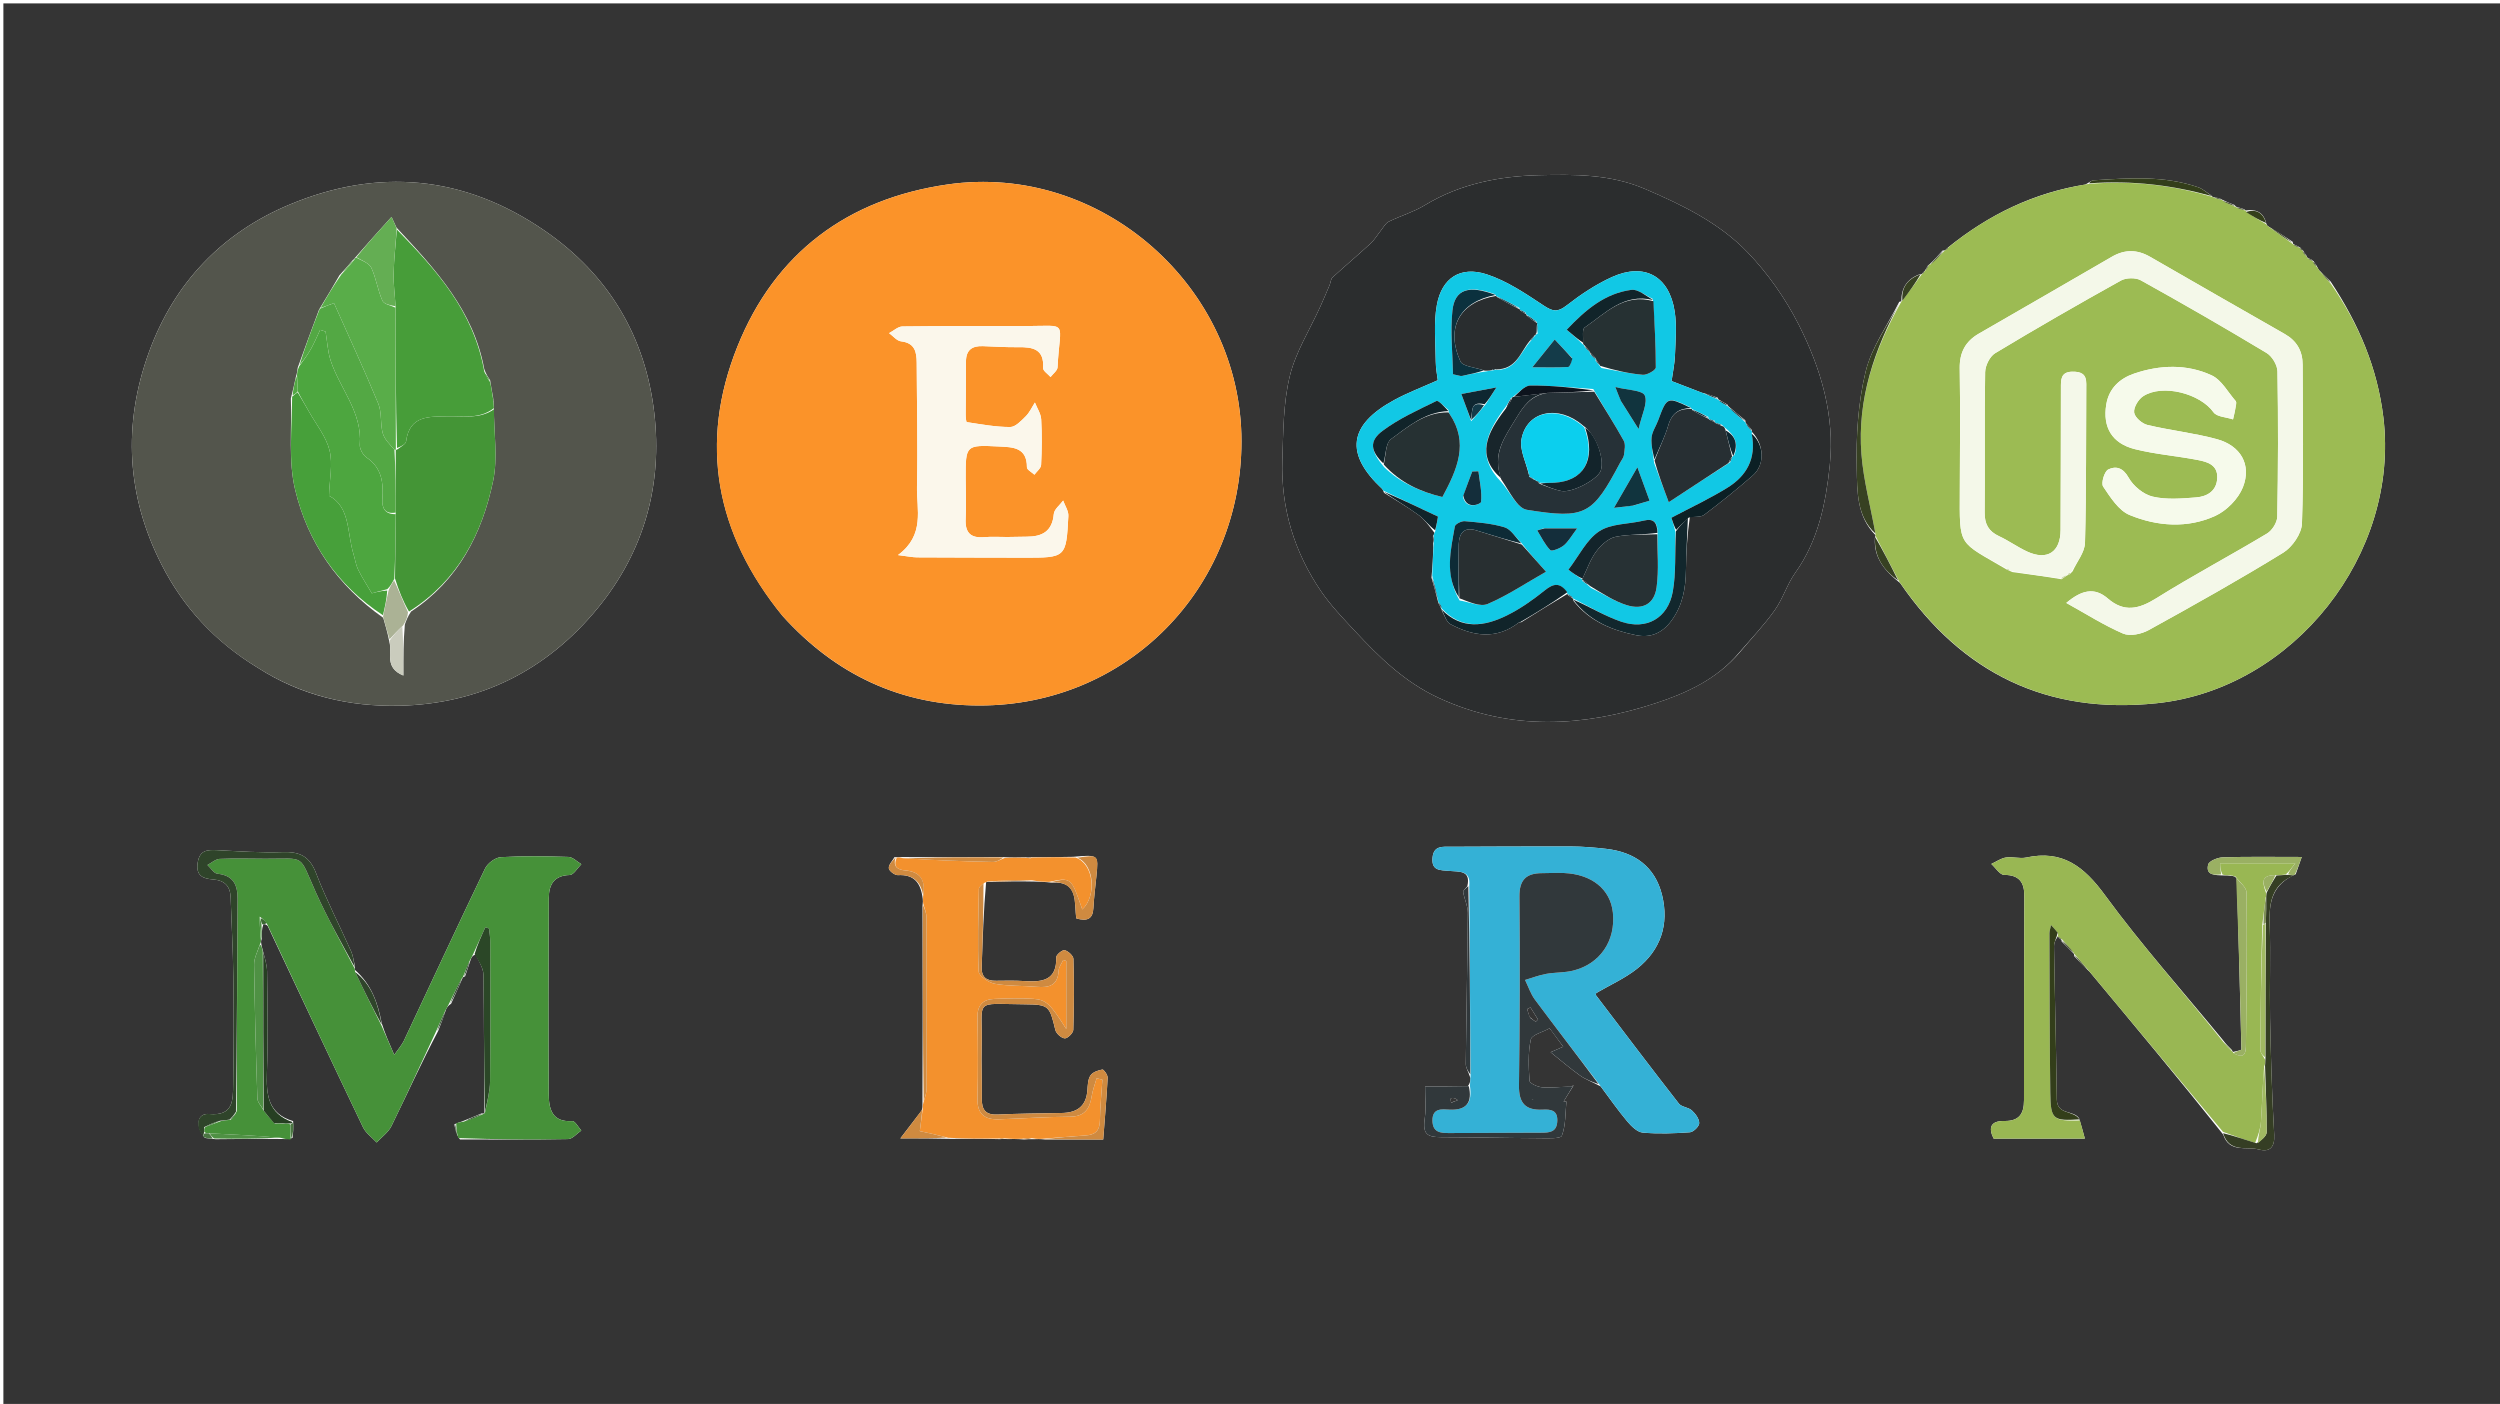 <svg version="1.1" id="Layer_1" xmlns="http://www.w3.org/2000/svg" xmlns:xlink="http://www.w3.org/1999/xlink" x="0px" y="0px"
	 width="100%" viewBox="0 0 739 415" enable-background="new 0 0 739 415" xml:space="preserve">
<path fill="#343434" opacity="1" stroke="none" 
	d="
M542,416 
	C361.333,416 181.167,416 1,416 
	C1,277.667 1,139.333 1,1 
	C247.333,1 493.667,1 740,1 
	C740,139.333 740,277.667 740,416 
	C674.167,416 608.333,416 542,416 
M568.672,80.335 
	C568.451,80.585 568.23,80.835 568.029,81.021 
	C568.029,81.021 568.09,81.049 567.375,81.113 
	C563.668,82.486 561.997,85.211 562.028,89.027 
	C562.028,89.027 562.101,89.065 561.416,89.225 
	C557.988,96.09 553.229,102.632 551.466,109.9 
	C549.231,119.115 548.632,128.939 548.85,138.465 
	C549.003,145.161 548.801,152.657 554.439,158.236 
	C554.439,158.236 554.325,158.273 554.215,159.181 
	C553.891,164.888 557.039,168.698 561.706,172.375 
	C580.006,199.061 605.183,211.251 637.482,207.882 
	C678.027,203.654 709.406,163.765 704.526,123.4 
	C702.757,108.772 697.277,95.833 688.928,83.204 
	C687.938,82.173 686.947,81.142 685.512,79.868 
	C685.329,79.59 685.146,79.311 684.773,78.479 
	C684.408,78.026 684.043,77.573 683.881,77.132 
	C683.881,77.132 683.868,77.336 683.512,76.902 
	C683.037,76.633 682.562,76.364 681.926,76.067 
	C681.926,76.067 681.897,75.907 681.716,75.384 
	C681.346,74.971 680.976,74.558 680.805,74.042 
	C680.805,74.042 680.908,74.241 680.536,73.842 
	C680.271,73.592 680.007,73.342 679.944,73.129 
	C679.944,73.129 679.906,73.33 679.474,72.892 
	C678.926,72.638 678.378,72.383 677.902,72.146 
	C677.902,72.146 677.846,72.194 677.739,71.491 
	C675.485,70.007 673.231,68.523 670.53,66.928 
	C670.237,66.791 670.028,66.574 669.773,65.546 
	C668.812,62.453 666.572,61.822 663.782,62.221 
	C663.782,62.221 663.952,62.298 663.432,61.851 
	C662.571,61.602 661.71,61.352 660.954,61.091 
	C660.954,61.091 660.964,61.196 660.58,60.608 
	C659.322,60.122 658.065,59.636 656.931,59.052 
	C656.931,59.052 657.027,59.176 656.426,58.777 
	C655.742,58.556 655.058,58.336 654.246,58.317 
	C654.246,58.317 654.025,58.224 653.538,57.683 
	C652.287,56.891 651.13,55.823 649.768,55.35 
	C639.667,51.843 629.246,52.641 618.854,53.299 
	C618.249,53.337 617.675,53.86 616.433,54.554 
	C601.234,56.968 587.88,63.415 575.632,73.321 
	C575.395,73.502 575.182,73.706 575.003,73.992 
	C575.003,73.992 574.945,73.977 574.232,74.053 
	C572.949,75.505 571.666,76.956 570.205,78.282 
	C570.205,78.282 570.331,78.104 569.879,78.502 
	C569.598,79.022 569.316,79.542 569,80.014 
	C569,80.014 569.059,80.017 568.672,80.335 
M609.176,277.649 
	C609.176,277.649 609.431,277.569 609.407,278.295 
	C610.643,279.509 611.879,280.723 613.048,281.949 
	C613.048,281.949 613.073,281.886 613.112,282.616 
	C614.454,284.058 615.795,285.5 617.714,287.27 
	C630.852,303.04 643.99,318.81 657.175,335.374 
	C658.96,340.905 664.1,338.806 667.756,339.793 
	C670.829,340.623 672.485,339.228 672.26,335.384 
	C671.59,323.949 671.264,312.489 671.035,301.034 
	C670.85,291.723 671.242,282.397 670.915,273.094 
	C670.696,266.845 671.539,261.541 678.61,258.422 
	C679.131,256.933 679.652,255.445 680.396,253.322 
	C671.922,253.322 664.503,253.2 657.094,253.421 
	C655.553,253.467 652.977,254.525 652.727,255.563 
	C651.959,258.751 654.592,258.708 657.585,258.789 
	C658.096,258.779 658.607,258.769 659.502,258.906 
	C659.502,258.906 659.913,258.877 660.34,259.062 
	C660.34,259.062 660.805,259.092 661.209,259.832 
	C661.695,276.62 662.192,293.409 662.556,310.2 
	C662.562,310.459 660.926,310.754 660.061,310.95 
	C660.061,310.95 659.979,310.944 659.75,310.375 
	C658.873,309.52 657.996,308.665 656.888,307.184 
	C645.255,293.043 633.018,279.344 622.219,264.592 
	C616.018,256.12 609.656,251.165 598.933,253.488 
	C597.035,253.899 594.909,253.175 592.966,253.476 
	C591.457,253.709 590.069,254.721 588.627,255.387 
	C589.896,256.522 591.163,258.618 592.433,258.619 
	C596.867,258.623 598.391,260.826 598.384,264.775 
	C598.35,284.922 598.265,305.069 598.292,325.216 
	C598.298,329.296 596.807,331.433 592.471,331.367 
	C588.368,331.305 587.717,333.401 589.324,336.578 
	C598.237,336.578 606.854,336.578 616.286,336.578 
	C615.714,334.472 615.271,332.843 614.573,330.548 
	C612.912,328.079 608.045,329.66 607.991,324.949 
	C607.816,309.876 607.392,294.806 607.173,279.733 
	C607.154,278.481 607.944,277.218 608.567,276.464 
	C608.418,276.568 608.269,276.673 608.488,277.165 
	C608.744,277.411 609,277.658 609.176,277.649 
M77.841,273.224 
	C78.194,273.18 78.546,273.136 79.151,273.759 
	C88.512,293.594 97.832,313.448 107.306,333.229 
	C108.14,334.972 109.977,336.235 111.348,337.721 
	C112.832,336.109 114.793,334.731 115.719,332.845 
	C120.254,323.614 124.514,314.246 129.549,304.69 
	C130.312,302.716 131.075,300.742 131.909,298.243 
	C132.154,297.781 132.4,297.319 133.357,296.683 
	C134.526,294.092 135.694,291.5 136.825,288.917 
	C136.825,288.917 136.825,288.878 137.484,288.601 
	C137.992,287.06 138.501,285.52 139.209,283.451 
	C139.445,282.938 139.681,282.424 140.679,282.115 
	C141.453,284.101 142.866,286.077 142.898,288.075 
	C143.121,301.72 143.054,315.369 143.18,329.086 
	C143.18,329.086 143.112,329.186 142.37,329.12 
	C140.613,329.864 138.857,330.607 136.356,331.579 
	C135.857,331.725 135.358,331.871 134.311,332.339 
	C134.553,333.816 134.795,335.294 135.968,336.825 
	C146.615,336.827 157.264,336.92 167.907,336.712 
	C169.233,336.686 170.528,335.065 171.838,334.182 
	C170.945,333.206 169.994,331.341 169.168,331.395 
	C163.085,331.793 162.23,327.68 162.203,323.332 
	C162.085,304.037 162.121,284.74 162.225,265.444 
	C162.246,261.574 163.717,258.789 168.408,258.652 
	C169.585,258.617 170.704,256.574 171.849,255.455 
	C170.573,254.705 169.316,253.35 168.016,253.308 
	C161.369,253.093 154.697,252.99 148.065,253.38 
	C146.404,253.477 144.126,255.189 143.372,256.756 
	C135.229,273.68 127.345,290.729 119.349,307.724 
	C118.835,308.816 117.978,309.746 116.537,311.825 
	C115,308.287 113.915,305.789 112.841,302.473 
	C111.704,296.539 109.824,290.981 104.876,286.658 
	C104.876,286.658 104.867,286.368 104.903,285.522 
	C104.547,284.086 104.395,282.558 103.801,281.228 
	C100.359,273.514 96.449,265.985 93.433,258.112 
	C91.53,253.145 88.634,251.714 83.622,251.891 
	C77.159,252.119 70.665,251.64 64.192,251.309 
	C61.254,251.158 59.009,251.292 58.432,255.028 
	C57.838,258.873 60.026,259.741 62.923,259.958 
	C66.354,260.215 68.065,261.886 68.179,265.312 
	C68.438,273.119 68.878,280.923 68.976,288.731 
	C69.11,299.39 69.114,310.054 68.926,320.712 
	C68.848,325.17 69.017,329.951 61.855,329.301 
	C58.363,328.984 57.523,332.669 60.558,336.374 
	C61.372,336.501 62.185,336.628 63.782,336.747 
	C70.144,336.678 76.506,336.609 83.62,336.687 
	C84.384,336.742 85.149,336.797 86.474,336.376 
	C86.64,334.917 86.806,333.458 86.647,331.392 
	C79.199,329.204 78.668,323.566 78.906,317.008 
	C79.267,307.087 79.068,297.143 78.951,287.21 
	C78.926,285.135 78.226,283.068 77.578,280.512 
	C77.422,279.984 77.266,279.456 77.175,278.515 
	C77.175,278.515 77.139,278.098 77.377,277.54 
	C77.356,276.13 77.336,274.72 77.841,273.224 
M292.853,260.684 
	C296.902,260.574 300.951,260.464 305.821,260.591 
	C307.243,260.624 308.665,260.657 310.837,260.916 
	C319.058,260.322 317.4,266.96 318.173,271.496 
	C321.409,272.397 323.033,271.662 323.209,268.431 
	C323.38,265.278 323.788,262.139 324.101,258.995 
	C324.735,252.609 324.737,252.609 317.184,253.274 
	C313.105,253.349 309.027,253.425 304.494,253.396 
	C304.494,253.396 304.058,253.558 303.192,253.415 
	C301.153,253.47 299.114,253.524 296.154,253.347 
	C286.423,253.387 276.691,253.428 266.336,253.352 
	C265.918,253.405 265.501,253.458 264.413,253.361 
	C263.794,254.464 262.64,255.612 262.73,256.654 
	C262.798,257.441 264.492,258.744 265.398,258.693 
	C270.078,258.428 272.195,260.813 272.762,265.731 
	C272.807,266.166 272.852,266.601 272.696,267.809 
	C272.738,287.195 272.78,306.581 272.679,326.54 
	C272.707,326.929 272.736,327.319 272.426,328.309 
	C270.543,330.767 268.66,333.224 266.143,336.51 
	C271.615,336.51 275.835,336.51 280.969,336.645 
	C285.649,336.612 290.329,336.58 295.644,336.731 
	C296.077,336.673 296.509,336.616 297.773,336.704 
	C299.177,336.681 300.581,336.658 302.734,336.835 
	C303.501,336.767 304.268,336.7 305.782,336.745 
	C306.534,336.708 307.286,336.671 308.948,336.843 
	C314.569,336.843 320.19,336.843 326.11,336.843 
	C326.596,330.495 327.123,324.55 327.424,318.594 
	C327.466,317.762 326.266,316.089 325.869,316.156 
	C324.599,316.37 322.996,316.926 322.347,317.9 
	C321.583,319.047 321.535,320.759 321.433,322.243 
	C321.105,327.005 318.383,328.927 313.875,329 
	C307.545,329.103 301.212,329.175 294.89,329.465 
	C291.358,329.626 290.169,328.043 290.223,324.731 
	C290.307,319.569 290.043,314.398 290.18,309.238 
	C290.556,295.05 287.35,296.745 302.956,296.877 
	C310.09,296.938 310.238,297.36 311.953,304.452 
	C312.208,305.509 313.716,306.86 314.739,306.945 
	C315.545,307.013 317.236,305.368 317.267,304.442 
	C317.496,297.453 317.511,290.451 317.306,283.461 
	C317.278,282.516 315.783,281.164 314.724,280.868 
	C314.093,280.691 312.197,282.23 312.219,282.956 
	C312.432,289.781 308.171,290.352 302.988,290.017 
	C300.166,289.834 297.325,289.864 294.495,289.919 
	C291.659,289.974 290.078,288.91 290.188,285.854 
	C290.488,277.541 290.737,269.227 291.489,260.792 
	C291.489,260.792 291.928,260.555 292.853,260.684 
M458.463,304.467 
	C459.603,306.02 460.743,307.573 462.087,309.403 
	C460.217,310.222 458.922,310.788 458.354,311.037 
	C461.317,313.407 464.082,315.805 467.05,317.919 
	C468.733,319.119 470.748,319.854 473.158,321.14 
	C475.751,324.597 478.221,328.157 480.995,331.461 
	C482.203,332.899 483.962,334.653 485.602,334.801 
	C490.218,335.216 494.915,335.039 499.552,334.701 
	C500.59,334.625 502.294,332.939 502.295,331.992 
	C502.297,330.718 501.164,329.202 500.109,328.236 
	C499.077,327.292 497.085,327.257 496.28,326.226 
	C488.015,315.628 479.903,304.91 471.776,294.205 
	C471.638,294.023 471.839,293.584 471.844,293.542 
	C475.985,291.124 480.302,289.217 483.882,286.381 
	C490.891,280.83 493.456,273.253 491.3,264.563 
	C489.214,256.151 483.211,251.892 474.797,250.92 
	C471.335,250.521 467.839,250.228 464.357,250.214 
	C452.554,250.166 440.749,250.271 428.945,250.301 
	C426.433,250.308 423.758,249.884 423.446,253.618 
	C423.122,257.504 425.832,257.182 428.347,257.439 
	C431.172,257.727 434.861,257.104 433.743,261.963 
	C433.311,262.547 432.443,263.198 432.522,263.701 
	C432.846,265.768 433.908,267.793 433.893,269.827 
	C433.779,284.714 433.441,299.599 433.282,314.487 
	C433.27,315.659 434.082,316.839 434.683,318.747 
	C434.627,319.491 434.571,320.234 433.831,321.188 
	C429.601,321.188 425.372,321.188 421.264,321.188 
	C421.264,324.707 421.575,327.523 421.195,330.243 
	C420.529,335 421.447,336.149 426.094,336.154 
	C435.7,336.165 445.306,336.41 454.912,336.449 
	C457.27,336.459 461.302,336.696 461.68,335.715 
	C462.87,332.633 462.686,329.02 463.035,325.613 
	C462.757,325.612 462.48,325.611 462.202,325.61 
	C463.137,324.075 464.073,322.54 465.175,320.828 
	C465.114,320.882 465.052,320.936 464.227,321.168 
	C461.446,321.285 458.646,321.632 455.891,321.419 
	C454.536,321.313 452.186,320.244 452.132,319.48 
	C451.846,315.425 451.656,311.223 452.5,307.301 
	C452.806,305.879 456.066,305.092 457.998,303.999 
	C457.998,303.999 458.014,303.979 458.463,304.467 
M231.38,182.129 
	C246.95,199.402 266.356,208.556 289.611,208.545 
	C333.051,208.523 366.94,174.139 366.982,130.499 
	C367.027,84.677 325.307,48.014 280.134,54.522 
	C250.538,58.785 229.077,74.756 217.97,102.465 
	C206.547,130.962 211.466,157.697 231.38,182.129 
M76.194,197.381 
	C88.933,205.618 103.336,208.946 118.036,208.615 
	C141.652,208.082 161.454,198.306 176.611,179.859 
	C190.472,162.989 195.882,143.229 193.398,121.999 
	C190.773,99.561 179.984,81.235 160.931,68.144 
	C137.109,51.777 111.658,49.558 85.514,60.51 
	C65.703,68.81 51.474,83.608 44.028,104.103 
	C36.245,125.523 37.419,146.669 47.791,166.968 
	C54.182,179.476 63.451,189.638 76.194,197.381 
M514.341,192.754 
	C517.8,188.637 521.535,184.715 524.631,180.341 
	C527.037,176.942 528.267,172.71 530.681,169.318 
	C537.466,159.787 539.703,148.785 540.874,137.626 
	C542.422,122.874 538.266,108.925 531.712,95.998 
	C527.778,88.24 522.556,80.78 516.523,74.526 
	C508.174,65.87 497.355,60.598 486.216,55.831 
	C475.949,51.438 465.238,51.536 454.834,51.791 
	C443.245,52.076 431.537,54.344 421.159,60.669 
	C417.85,62.685 414.001,63.796 410.499,65.525 
	C409.554,65.992 408.953,67.185 408.235,68.077 
	C407.198,69.367 406.353,70.856 405.152,71.964 
	C401.461,75.37 397.609,78.6 393.906,81.994 
	C393.374,82.482 393.358,83.51 393.04,84.262 
	C392.154,86.36 391.261,88.457 390.324,90.533 
	C387.215,97.415 383.001,104.024 381.253,111.234 
	C379.326,119.183 379.346,127.669 379.07,135.94 
	C378.597,150.121 382.562,163.186 390.566,174.87 
	C393.394,178.999 396.935,182.67 400.357,186.359 
	C407.643,194.216 415.161,201.599 425.214,206.267 
	C446.442,216.123 467.971,214.89 489.254,207.917 
	C498.173,204.995 507.341,200.981 514.341,192.754 
z"/>
<path fill="#FB9329" opacity="1" stroke="none" 
	d="
M231.133,181.873 
	C211.466,157.697 206.547,130.962 217.97,102.465 
	C229.077,74.756 250.538,58.785 280.134,54.522 
	C325.307,48.014 367.027,84.677 366.982,130.499 
	C366.94,174.139 333.051,208.523 289.611,208.545 
	C266.356,208.556 246.95,199.402 231.133,181.873 
M297.486,158.742 
	C295.322,158.745 293.145,158.595 290.997,158.785 
	C286.902,159.146 285.222,157.461 285.449,153.324 
	C285.667,149.342 285.454,145.337 285.45,141.342 
	C285.439,131.527 285.445,131.502 295.298,131.982 
	C299.371,132.181 303.59,132.203 303.558,138.142 
	C303.554,138.865 305,139.595 305.774,140.323 
	C306.465,139.362 307.703,138.428 307.753,137.435 
	C307.975,132.952 308.035,128.441 307.779,123.962 
	C307.682,122.274 306.57,120.645 305.921,118.988 
	C305.037,120.359 304.348,121.928 303.216,123.05 
	C301.883,124.371 300.167,126.23 298.616,126.231 
	C294.337,126.235 290.052,125.429 285.794,124.783 
	C285.561,124.748 285.451,123.248 285.453,122.43 
	C285.463,117.27 285.578,112.109 285.543,106.95 
	C285.52,103.486 287.315,102.199 290.537,102.319 
	C294.027,102.449 297.521,102.678 301.009,102.628 
	C305.309,102.566 308.697,103.201 308.343,108.775 
	C308.29,109.618 309.765,110.558 310.533,111.453 
	C311.256,110.493 312.566,109.562 312.615,108.57 
	C313.301,94.435 316.27,96.369 302.712,96.396 
	C290.73,96.42 278.747,96.344 266.766,96.503 
	C265.441,96.521 264.132,97.79 262.816,98.479 
	C263.989,99.322 265.093,100.752 266.349,100.901 
	C270.425,101.384 270.966,104.013 270.977,107.278 
	C271.016,119.429 271.327,131.585 271.061,143.729 
	C270.911,150.551 273.508,158.124 265.443,164.08 
	C268.295,164.432 269.695,164.747 271.096,164.756 
	C281.582,164.82 292.068,164.819 302.554,164.847 
	C315.101,164.88 315.165,164.887 315.808,152.527 
	C315.886,151.038 314.81,149.489 314.268,147.967 
	C313.303,149.289 311.621,150.549 311.5,151.944 
	C311.053,157.112 308.013,158.651 303.464,158.647 
	C301.8,158.646 300.136,158.704 297.486,158.742 
z"/>
<path fill="#9CBB53" opacity="1" stroke="none" 
	d="
M554.325,158.273 
	C554.325,158.273 554.439,158.236 554.383,157.753 
	C552.918,149.599 550.839,141.98 550.235,134.247 
	C548.962,117.938 554.155,103.081 562.101,89.065 
	C562.101,89.065 562.028,89.027 562.317,88.864 
	C564.434,86.15 566.262,83.599 568.09,81.049 
	C568.09,81.049 568.029,81.021 568.275,80.968 
	C568.701,80.615 568.88,80.316 569.059,80.017 
	C569.059,80.017 569,80.014 569.261,79.855 
	C569.792,79.166 570.062,78.635 570.331,78.104 
	C570.331,78.104 570.205,78.282 570.579,78.202 
	C572.284,76.74 573.615,75.359 574.945,73.977 
	C574.945,73.977 575.003,73.992 575.208,73.876 
	C575.676,73.588 575.87,73.359 575.997,73.072 
	C587.88,63.415 601.234,56.968 617.219,54.394 
	C630.268,53.251 642.255,54.752 654.025,58.224 
	C654.025,58.224 654.246,58.317 654.563,58.496 
	C655.596,58.842 656.312,59.009 657.027,59.176 
	C657.027,59.176 656.931,59.052 657.082,59.364 
	C658.478,60.183 659.721,60.689 660.964,61.196 
	C660.964,61.196 660.954,61.091 661.138,61.352 
	C662.199,61.84 663.075,62.069 663.952,62.298 
	C663.952,62.298 663.782,62.221 663.94,62.567 
	C666.032,64.034 667.967,65.155 669.902,66.276 
	C670.028,66.574 670.237,66.791 670.953,67.243 
	C673.532,69.104 675.689,70.649 677.846,72.194 
	C677.846,72.194 677.902,72.146 678.036,72.404 
	C678.749,72.885 679.328,73.107 679.906,73.33 
	C679.906,73.33 679.944,73.129 679.887,73.426 
	C680.19,73.895 680.549,74.068 680.908,74.241 
	C680.908,74.241 680.805,74.042 680.746,74.388 
	C681.09,75.125 681.494,75.516 681.897,75.907 
	C681.897,75.907 681.926,76.067 682.133,76.342 
	C682.85,76.857 683.359,77.096 683.868,77.336 
	C683.868,77.336 683.881,77.132 683.773,77.444 
	C684.097,78.181 684.53,78.607 684.963,79.033 
	C685.146,79.311 685.329,79.59 685.831,80.28 
	C687.1,81.754 688.05,82.816 688.999,83.879 
	C697.277,95.833 702.757,108.772 704.526,123.4 
	C709.406,163.765 678.027,203.654 637.482,207.882 
	C605.183,211.251 580.006,199.061 561.355,171.815 
	C558.778,166.927 556.552,162.6 554.325,158.273 
M611.521,169.945 
	C611.797,169.8 611.995,169.583 612.672,168.874 
	C613.947,166.06 616.25,163.273 616.326,160.427 
	C616.746,144.782 616.598,129.121 616.705,113.467 
	C616.725,110.515 615.143,109.843 612.585,109.873 
	C609.044,109.914 609.212,112.388 609.206,114.743 
	C609.165,128.734 609.194,142.725 609.109,156.715 
	C609.07,163.211 605.152,165.751 599.275,163.063 
	C596.408,161.751 593.814,159.843 590.952,158.516 
	C587.837,157.072 586.627,154.951 586.662,151.478 
	C586.799,137.655 586.575,123.828 586.81,110.008 
	C586.842,108.081 588.184,105.359 589.765,104.406 
	C602.014,97.017 614.42,89.884 626.925,82.936 
	C628.472,82.076 631.3,82.014 632.825,82.861 
	C645.338,89.808 657.742,96.958 670.005,104.336 
	C671.627,105.311 673.183,107.902 673.215,109.772 
	C673.459,124.091 673.42,138.419 673.16,152.739 
	C673.129,154.447 671.649,156.802 670.147,157.704 
	C659.309,164.211 648.121,170.147 637.406,176.842 
	C632.272,180.05 627.915,181.106 623.065,176.914 
	C619.051,173.443 615.226,174.494 610.795,178.227 
	C616.576,181.43 621.879,184.824 627.584,187.284 
	C629.607,188.156 632.991,187.442 635.106,186.277 
	C648.516,178.887 661.885,171.395 674.92,163.372 
	C677.605,161.719 680.358,157.736 680.461,154.738 
	C680.994,139.101 680.688,123.435 680.659,107.779 
	C680.651,103.78 678.934,100.769 675.421,98.763 
	C662.131,91.17 648.84,83.577 635.585,75.923 
	C631.755,73.711 628.082,73.68 624.255,75.905 
	C611.166,83.511 598.045,91.06 584.935,98.628 
	C580.965,100.92 579.217,104.221 579.292,108.926 
	C579.48,120.915 579.364,132.91 579.319,144.902 
	C579.256,161.944 578.7,159.85 593.282,168.412 
	C593.585,168.542 593.887,168.673 594.863,169.107 
	C599.571,169.737 604.279,170.367 609.381,171.229 
	C609.941,170.848 610.5,170.467 611.046,170.038 
	C611.046,170.038 611.088,170.064 611.521,169.945 
M660.98,118.62 
	C658.609,115.996 656.725,112.322 653.772,110.957 
	C646.435,107.565 638.498,107.836 630.872,110.426 
	C626.612,111.872 623.383,114.795 622.606,119.605 
	C621.528,126.278 624.266,131.057 631.06,132.765 
	C637.162,134.298 643.521,134.779 649.716,135.987 
	C652.468,136.524 655.514,137.387 655.424,141.145 
	C655.329,145.076 652.523,146.769 649.176,147.037 
	C644.906,147.379 640.423,147.763 636.342,146.804 
	C633.614,146.163 630.595,143.679 629.211,141.184 
	C627.543,138.174 625.375,137.702 623.199,138.784 
	C622.059,139.35 621.021,142.831 621.686,143.819 
	C623.827,147.003 626.263,150.898 629.524,152.242 
	C637.681,155.603 646.581,156.238 654.792,152.513 
	C658.186,150.973 661.655,147.454 663.008,144.015 
	C665.622,137.375 662.341,131.727 655.285,129.809 
	C648.567,127.983 641.562,127.239 634.778,125.618 
	C633.187,125.237 631.045,123.37 630.853,121.957 
	C630.65,120.461 632.069,118.08 633.481,117.147 
	C639.21,113.361 650.414,116.35 654.307,121.862 
	C655.278,123.238 658.104,123.304 660.078,123.972 
	C660.457,122.431 660.836,120.89 660.98,118.62 
z"/>
<path fill="#53554C" opacity="1" stroke="none" 
	d="
M75.882,197.193 
	C63.451,189.638 54.182,179.476 47.791,166.968 
	C37.419,146.669 36.245,125.523 44.028,104.103 
	C51.474,83.608 65.703,68.81 85.514,60.51 
	C111.658,49.558 137.109,51.777 160.931,68.144 
	C179.984,81.235 190.773,99.561 193.398,121.999 
	C195.882,143.229 190.472,162.989 176.611,179.859 
	C161.454,198.306 141.652,208.082 118.036,208.615 
	C103.336,208.946 88.933,205.618 75.882,197.193 
M115.117,189.864 
	C115.971,192.943 113.519,197.355 119.235,199.69 
	C119.235,194.147 119.235,189.589 119.674,184.592 
	C120.087,183.438 120.5,182.283 121.511,180.768 
	C135.465,171.595 142.492,157.803 145.77,142.166 
	C147.19,135.393 146.007,128.074 145.979,120.3 
	C145.939,119.833 145.898,119.366 145.872,118.506 
	C145.872,118.506 145.823,118.116 145.743,117.378 
	C145.464,115.914 145.184,114.451 144.873,112.348 
	C144.296,111.525 143.72,110.703 143.14,109.073 
	C140.013,91.896 128.871,79.74 117.177,67.238 
	C116.722,66.246 116.267,65.254 115.742,64.109 
	C111.969,68.278 108.453,72.162 104.878,76.28 
	C104.878,76.28 104.92,76.517 104.304,76.86 
	C103.156,78.228 102.008,79.596 100.336,81.371 
	C98.473,84.594 96.61,87.818 94.308,91.52 
	C92.263,97.008 90.219,102.496 88.007,108.684 
	C87.935,109.398 87.864,110.113 87.448,111.454 
	C87.051,113.282 86.654,115.111 85.984,117.745 
	C86.303,126.801 85.176,136.206 87.259,144.837 
	C90.968,160.207 99.597,172.99 113.278,182.621 
	C113.901,184.74 114.523,186.86 115.117,189.864 
z"/>
<path fill="#2B2D2E" opacity="1" stroke="none" 
	d="
M514.045,192.961 
	C507.341,200.981 498.173,204.995 489.254,207.917 
	C467.971,214.89 446.442,216.123 425.214,206.267 
	C415.161,201.599 407.643,194.216 400.357,186.359 
	C396.935,182.67 393.394,178.999 390.566,174.87 
	C382.562,163.186 378.597,150.121 379.07,135.94 
	C379.346,127.669 379.326,119.183 381.253,111.234 
	C383.001,104.024 387.215,97.415 390.324,90.533 
	C391.261,88.457 392.154,86.36 393.04,84.262 
	C393.358,83.51 393.374,82.482 393.906,81.994 
	C397.609,78.6 401.461,75.37 405.152,71.964 
	C406.353,70.856 407.198,69.367 408.235,68.077 
	C408.953,67.185 409.554,65.992 410.499,65.525 
	C414.001,63.796 417.85,62.685 421.159,60.669 
	C431.537,54.344 443.245,52.076 454.834,51.791 
	C465.238,51.536 475.949,51.438 486.216,55.831 
	C497.355,60.598 508.174,65.87 516.523,74.526 
	C522.556,80.78 527.778,88.24 531.712,95.998 
	C538.266,108.925 542.422,122.874 540.874,137.626 
	C539.703,148.785 537.466,159.787 530.681,169.318 
	C528.267,172.71 527.037,176.942 524.631,180.341 
	C521.535,184.715 517.8,188.637 514.045,192.961 
M507.966,118.048 
	C507.966,118.048 507.97,118.142 507.777,117.566 
	C506.421,117.065 505.065,116.565 503,116.064 
	C500.079,114.939 497.158,113.815 494.122,112.646 
	C494.495,109.941 495.036,107.496 495.125,105.035 
	C495.28,100.729 495.687,96.331 495.045,92.115 
	C493.451,81.642 486.136,77.548 476.536,81.884 
	C471.754,84.044 467.25,87.053 463.096,90.289 
	C460.427,92.369 459.001,92.101 456.317,90.325 
	C450.973,86.79 445.459,83.038 439.458,81.089 
	C431.715,78.575 426.198,82.151 424.738,90.143 
	C423.742,95.595 424.372,101.355 424.405,106.976 
	C424.415,108.894 424.818,110.81 425.003,112.395 
	C420.328,114.498 416.104,116.089 412.174,118.223 
	C398.543,125.624 397.454,134.152 408.626,144.572 
	C408.74,144.679 408.782,144.864 409.118,145.674 
	C412.509,147.826 416.01,149.829 419.25,152.19 
	C421.058,153.507 422.433,155.418 424.079,157.581 
	C423.993,157.734 423.908,157.887 423.578,158.482 
	C423.582,159.291 423.587,160.1 423.692,161.831 
	C423.585,164.611 423.478,167.391 423.14,170.735 
	C423.828,173.126 424.516,175.517 425.099,177.894 
	C425.099,177.894 425.115,177.789 425.255,178.409 
	C425.572,178.951 425.888,179.494 426.034,179.97 
	C426.034,179.97 426.1,179.799 426.227,180.55 
	C427.043,181.899 427.533,183.857 428.729,184.496 
	C435.497,188.112 442.368,189.147 449,184 
	C449,184 449.002,183.997 449.716,183.916 
	C454.289,181.059 458.861,178.202 463.385,175.529 
	C463.385,175.529 463.202,175.478 463.564,175.979 
	C464.067,176.315 464.569,176.65 465.01,176.99 
	C465.01,176.99 465.03,176.931 465.124,177.627 
	C469.859,183.649 476.555,186.328 483.675,187.775 
	C487.657,188.584 491.22,187.344 494.026,183.544 
	C497.464,178.889 498.281,173.867 498.369,168.411 
	C498.452,163.311 498.742,158.215 499.512,152.85 
	C500.949,152.653 502.751,152.941 503.761,152.178 
	C508.677,148.468 513.486,144.597 518.128,140.547 
	C521.791,137.351 521.495,131.381 517.827,127.611 
	C517.827,127.611 517.953,127.637 517.766,126.98 
	C517.198,126.308 516.629,125.635 515.999,124.983 
	C515.999,124.983 516.042,124.934 515.913,124.237 
	C514.211,122.855 512.51,121.473 510.921,120.101 
	C510.921,120.101 510.91,120.213 510.646,119.596 
	C509.722,119.082 508.797,118.567 507.966,118.048 
z"/>
<path fill="#469139" opacity="1" stroke="none" 
	d="
M134.859,332.017 
	C135.358,331.871 135.857,331.725 137.07,331.555 
	C139.561,330.75 141.337,329.968 143.112,329.186 
	C143.112,329.186 143.18,329.086 143.392,328.768 
	C144.042,325.507 144.829,322.566 144.858,319.618 
	C144.994,305.811 144.93,292.003 144.906,278.195 
	C144.904,276.948 144.679,275.701 144.558,274.454 
	C144.192,274.339 143.826,274.225 143.461,274.11 
	C142.28,276.71 141.098,279.31 139.917,281.911 
	C139.681,282.424 139.445,282.938 138.87,283.959 
	C137.963,285.937 137.394,287.407 136.825,288.878 
	C136.825,288.878 136.825,288.917 136.566,289.104 
	C135.087,291.813 133.866,294.335 132.646,296.857 
	C132.4,297.319 132.154,297.781 131.629,298.749 
	C130.523,301.146 129.697,303.036 128.872,304.927 
	C124.514,314.246 120.254,323.614 115.719,332.845 
	C114.793,334.731 112.832,336.109 111.348,337.721 
	C109.977,336.235 108.14,334.972 107.306,333.229 
	C97.832,313.448 88.512,293.594 78.942,273.139 
	C78.156,272.027 77.579,271.535 76.769,270.962 
	C76.737,273.287 76.938,275.693 77.139,278.098 
	C77.139,278.098 77.175,278.515 76.888,279.016 
	C76.08,281.383 75.087,283.256 75.113,285.115 
	C75.294,298.315 75.641,311.513 76.084,324.706 
	C76.121,325.833 77.236,326.924 77.966,328.34 
	C79.08,329.789 80.076,330.929 81.29,332.212 
	C82.32,332.279 83.132,332.202 84.26,332.103 
	C84.999,332.087 85.421,332.093 85.88,332.494 
	C85.915,334.211 85.914,335.531 85.913,336.851 
	C85.149,336.797 84.384,336.742 83.023,336.347 
	C75.6,335.68 68.773,335.353 61.687,335.009 
	C61.084,334.956 60.741,334.922 60.38,334.598 
	C60.368,333.923 60.373,333.537 60.709,333.112 
	C62.388,332.516 63.735,331.961 65.436,331.354 
	C66.492,331.182 67.195,331.06 68.136,331.033 
	C68.908,330.388 69.441,329.648 69.976,328.467 
	C70.051,307.263 70.085,286.501 70.226,265.739 
	C70.255,261.476 68.933,258.774 64.246,258.267 
	C63.187,258.152 62.285,256.589 61.311,255.693 
	C62.519,255.062 63.705,253.945 64.941,253.887 
	C69.419,253.679 73.915,253.82 78.403,253.839 
	C90.559,253.892 88.185,252.214 93.393,263.846 
	C96.832,271.526 101.017,278.872 104.867,286.368 
	C104.867,286.368 104.876,286.658 104.938,287.178 
	C107.61,292.896 110.22,298.093 112.83,303.291 
	C113.915,305.789 115,308.287 116.537,311.825 
	C117.978,309.746 118.835,308.816 119.349,307.724 
	C127.345,290.729 135.229,273.68 143.372,256.756 
	C144.126,255.189 146.404,253.477 148.065,253.38 
	C154.697,252.99 161.369,253.093 168.016,253.308 
	C169.316,253.35 170.573,254.705 171.849,255.455 
	C170.704,256.574 169.585,258.617 168.408,258.652 
	C163.717,258.789 162.246,261.574 162.225,265.444 
	C162.121,284.74 162.085,304.037 162.203,323.332 
	C162.23,327.68 163.085,331.793 169.168,331.395 
	C169.994,331.341 170.945,333.206 171.838,334.182 
	C170.528,335.065 169.233,336.686 167.907,336.712 
	C157.264,336.92 146.615,336.827 135.476,336.41 
	C134.942,334.668 134.9,333.342 134.859,332.017 
z"/>
<path fill="#34B1D6" opacity="1" stroke="none" 
	d="
M434.32,261.945 
	C434.861,257.104 431.172,257.727 428.347,257.439 
	C425.832,257.182 423.122,257.504 423.446,253.618 
	C423.758,249.884 426.433,250.308 428.945,250.301 
	C440.749,250.271 452.554,250.166 464.357,250.214 
	C467.839,250.228 471.335,250.521 474.797,250.92 
	C483.211,251.892 489.214,256.151 491.3,264.563 
	C493.456,273.253 490.891,280.83 483.882,286.381 
	C480.302,289.217 475.985,291.124 471.844,293.542 
	C471.839,293.584 471.638,294.023 471.776,294.205 
	C479.903,304.91 488.015,315.628 496.28,326.226 
	C497.085,327.257 499.077,327.292 500.109,328.236 
	C501.164,329.202 502.297,330.718 502.295,331.992 
	C502.294,332.939 500.59,334.625 499.552,334.701 
	C494.915,335.039 490.218,335.216 485.602,334.801 
	C483.962,334.653 482.203,332.899 480.995,331.461 
	C478.221,328.157 475.751,324.597 472.797,320.617 
	C466.186,311.91 459.878,303.768 453.731,295.508 
	C452.453,293.791 451.767,291.633 450.809,289.678 
	C452.877,289.065 454.913,288.272 457.023,287.886 
	C459.627,287.41 462.361,287.554 464.921,286.938 
	C472.978,284.997 477.652,278.062 476.765,269.742 
	C476.031,262.872 470.564,258.425 462.298,258.063 
	C460.142,257.969 457.976,258.097 455.815,258.107 
	C451.212,258.127 449.094,260.008 449.143,265.028 
	C449.323,283.658 449.255,302.294 449.01,320.925 
	C448.941,326.116 450.964,328.26 456.019,328.016 
	C458.255,327.908 460.448,328.042 460.34,331.32 
	C460.23,334.7 458.026,334.824 455.527,334.826 
	C446.545,334.832 437.564,334.873 428.582,334.93 
	C425.919,334.947 423.448,334.843 423.436,331.195 
	C423.423,327.494 426.232,327.892 428.405,328.01 
	C433.646,328.294 435.264,325.742 434.514,320.978 
	C434.571,320.234 434.627,319.491 434.701,317.922 
	C434.585,298.713 434.453,280.329 434.32,261.945 
z"/>
<path fill="#99B753" opacity="1" stroke="none" 
	d="
M659.118,258.759 
	C658.607,258.769 658.096,258.779 656.98,258.539 
	C656.339,257.253 656.302,256.218 656.265,255.183 
	C663.389,255.183 670.513,255.183 678.499,255.183 
	C677.188,256.893 676.615,257.641 675.66,258.504 
	C674.486,258.681 673.693,258.743 672.621,258.684 
	C667.875,258.71 668.944,261.354 669.935,264.215 
	C669.939,264.654 669.919,264.829 669.73,265.358 
	C669.339,268.149 669.116,270.587 668.721,273.396 
	C668.403,286.002 668.228,298.235 668.173,310.469 
	C668.169,311.309 669.058,312.153 669.605,313.327 
	C669.636,314.109 669.593,314.559 669.285,315.258 
	C668.812,320.845 668.708,326.189 668.345,331.515 
	C668.2,333.636 667.482,335.718 666.612,337.847 
	C663.176,336.777 660.152,335.679 657.128,334.58 
	C643.99,318.81 630.852,303.04 617.316,286.796 
	C615.637,284.843 614.355,283.364 613.073,281.886 
	C613.073,281.886 613.048,281.949 612.969,281.636 
	C611.737,280.072 610.584,278.82 609.431,277.569 
	C609.431,277.569 609.176,277.649 609.205,277.441 
	C608.862,277.081 608.492,276.929 608.12,276.777 
	C608.269,276.673 608.418,276.568 608.365,275.971 
	C607.664,274.936 607.164,274.394 606.28,273.434 
	C606.038,274.649 605.809,275.258 605.811,275.866 
	C605.869,291.601 605.861,307.337 606.068,323.07 
	C606.171,330.926 606.864,331.397 614.829,331.214 
	C615.271,332.843 615.714,334.472 616.286,336.578 
	C606.854,336.578 598.237,336.578 589.324,336.578 
	C587.717,333.401 588.368,331.305 592.471,331.367 
	C596.807,331.433 598.298,329.296 598.292,325.216 
	C598.265,305.069 598.35,284.922 598.384,264.775 
	C598.391,260.826 596.867,258.623 592.433,258.619 
	C591.163,258.618 589.896,256.522 588.627,255.387 
	C590.069,254.721 591.457,253.709 592.966,253.476 
	C594.909,253.175 597.035,253.899 598.933,253.488 
	C609.656,251.165 616.018,256.12 622.219,264.592 
	C633.018,279.344 645.255,293.043 657.065,307.821 
	C658.154,309.286 659.067,310.115 659.979,310.944 
	C659.979,310.944 660.061,310.95 660.196,311.264 
	C663.836,313.47 663.882,310.666 663.907,308.668 
	C664.09,293.734 664.244,278.798 664.08,263.866 
	C664.062,262.263 661.947,260.683 660.805,259.092 
	C660.805,259.092 660.34,259.062 660.04,258.906 
	C659.532,258.655 659.325,258.658 659.118,258.759 
z"/>
<path fill="#F3912D" opacity="1" stroke="none" 
	d="
M272.897,267.036 
	C272.852,266.601 272.807,266.166 272.865,264.989 
	C273.687,260.012 271.918,257.68 267.632,257.309 
	C265.18,257.097 263.933,256.12 265.083,253.512 
	C265.501,253.458 265.918,253.405 266.898,253.673 
	C276.128,254.282 284.796,254.623 293.467,254.794 
	C294.661,254.818 295.872,254.005 297.076,253.579 
	C299.114,253.524 301.153,253.47 303.727,253.564 
	C304.263,253.714 304.641,253.721 304.641,253.721 
	C304.641,253.721 304.948,253.5 304.948,253.5 
	C309.027,253.425 313.105,253.349 317.958,253.487 
	C323.467,255.417 324.209,264.91 319.915,268.827 
	C316.649,259.325 316.649,259.325 310.087,260.689 
	C308.665,260.657 307.243,260.624 305.156,260.234 
	C300.304,260.102 296.116,260.329 291.928,260.555 
	C291.928,260.555 291.489,260.792 290.958,260.977 
	C290.054,261.696 289.364,262.223 289.355,262.761 
	C289.21,270.907 288.931,279.064 289.304,287.189 
	C289.365,288.517 292.259,290.473 294.086,290.806 
	C298.14,291.544 302.358,291.335 306.492,291.704 
	C310.173,292.033 312.72,291.246 312.934,286.907 
	C312.986,285.838 313.82,284.808 314.294,283.76 
	C314.592,283.867 314.889,283.973 315.187,284.08 
	C315.187,290.781 315.187,297.481 315.187,304.182 
	C310.584,296.929 309.374,295.504 305.385,295.247 
	C301.577,295.003 297.734,295.128 293.915,295.278 
	C290.546,295.41 288.88,297.143 288.941,300.724 
	C289.077,308.709 289.148,316.702 288.941,324.684 
	C288.82,329.345 291.106,331.008 295.301,330.867 
	C302.274,330.633 309.242,330.133 316.215,330.097 
	C320.474,330.075 322.095,327.913 322.683,324.134 
	C322.968,322.304 323.655,320.536 324.159,318.741 
	C324.73,318.875 325.3,319.01 325.87,319.144 
	C325.607,323.202 325.198,327.257 325.131,331.317 
	C325.081,334.296 323.685,335.468 320.9,335.642 
	C316.609,335.911 312.325,336.298 308.038,336.634 
	C307.286,336.671 306.534,336.708 305.28,336.475 
	C303.846,336.348 302.915,336.491 301.984,336.635 
	C300.581,336.658 299.177,336.681 297.184,336.51 
	C296.067,336.393 295.538,336.47 295.01,336.547 
	C290.329,336.58 285.649,336.612 280.27,336.328 
	C276.976,335.454 274.382,334.896 271.895,334.362 
	C272.228,331.815 272.496,329.762 272.764,327.709 
	C272.736,327.319 272.707,326.929 272.968,325.909 
	C273.476,324.152 273.881,323.025 273.884,321.898 
	C273.932,305.034 273.952,288.171 273.889,271.307 
	C273.884,269.882 273.242,268.46 272.897,267.036 
z"/>
<path fill="#31383B" opacity="1" stroke="none" 
	d="
M434.173,321.083 
	C435.264,325.742 433.646,328.294 428.405,328.01 
	C426.232,327.892 423.423,327.494 423.436,331.195 
	C423.448,334.843 425.919,334.947 428.582,334.93 
	C437.564,334.873 446.545,334.832 455.527,334.826 
	C458.026,334.824 460.23,334.7 460.34,331.32 
	C460.448,328.042 458.255,327.908 456.019,328.016 
	C450.964,328.26 448.941,326.116 449.01,320.925 
	C449.255,302.294 449.323,283.658 449.143,265.028 
	C449.094,260.008 451.212,258.127 455.815,258.107 
	C457.976,258.097 460.142,257.969 462.298,258.063 
	C470.564,258.425 476.031,262.872 476.765,269.742 
	C477.652,278.062 472.978,284.997 464.921,286.938 
	C462.361,287.554 459.627,287.41 457.023,287.886 
	C454.913,288.272 452.877,289.065 450.809,289.678 
	C451.767,291.633 452.453,293.791 453.731,295.508 
	C459.878,303.768 466.186,311.91 472.525,320.446 
	C470.748,319.854 468.733,319.119 467.05,317.919 
	C464.082,315.805 461.317,313.407 458.354,311.037 
	C458.922,310.788 460.217,310.222 462.087,309.403 
	C460.743,307.573 459.603,306.02 458.213,304.19 
	C457.963,303.912 457.978,304.015 457.978,304.015 
	C456.066,305.092 452.806,305.879 452.5,307.301 
	C451.656,311.223 451.846,315.425 452.132,319.48 
	C452.186,320.244 454.536,321.313 455.891,321.419 
	C458.646,321.632 461.446,321.285 464.613,321.084 
	C464.999,320.999 465.008,321.004 465.008,321.004 
	C464.073,322.54 463.137,324.075 462.202,325.61 
	C462.48,325.611 462.757,325.612 463.035,325.613 
	C462.686,329.02 462.87,332.633 461.68,335.715 
	C461.302,336.696 457.27,336.459 454.912,336.449 
	C445.306,336.41 435.7,336.165 426.094,336.154 
	C421.447,336.149 420.529,335 421.195,330.243 
	C421.575,327.523 421.264,324.707 421.264,321.188 
	C425.372,321.188 429.601,321.188 434.173,321.083 
M452.313,300.877 
	C452.862,301.258 453.41,301.64 453.959,302.021 
	C454.184,301.804 454.41,301.586 454.635,301.368 
	C453.889,300.176 453.143,298.983 452.397,297.791 
	C452.081,297.951 451.765,298.111 451.449,298.271 
	C451.633,298.985 451.816,299.699 452.313,300.877 
M429.04,325.939 
	C429.664,325.696 430.288,325.452 430.912,325.208 
	C430.142,324.579 429.488,324.439 428.964,324.64 
	C428.71,324.737 428.701,325.473 429.04,325.939 
M452.79,324.871 
	C452.945,324.9 453.1,324.93 453.255,324.96 
	C453.148,324.887 453.041,324.815 452.79,324.871 
M459.503,323.525 
	C459.503,323.525 459.491,323.487 459.503,323.525 
z"/>
<path fill="#CF8A40" opacity="1" stroke="none" 
	d="
M308.493,336.739 
	C312.325,336.298 316.609,335.911 320.9,335.642 
	C323.685,335.468 325.081,334.296 325.131,331.317 
	C325.198,327.257 325.607,323.202 325.87,319.144 
	C325.3,319.01 324.73,318.875 324.159,318.741 
	C323.655,320.536 322.968,322.304 322.683,324.134 
	C322.095,327.913 320.474,330.075 316.215,330.097 
	C309.242,330.133 302.274,330.633 295.301,330.867 
	C291.106,331.008 288.82,329.345 288.941,324.684 
	C289.148,316.702 289.077,308.709 288.941,300.724 
	C288.88,297.143 290.546,295.41 293.915,295.278 
	C297.734,295.128 301.577,295.003 305.385,295.247 
	C309.374,295.504 310.584,296.929 315.187,304.182 
	C315.187,297.481 315.187,290.781 315.187,284.08 
	C314.889,283.973 314.592,283.867 314.294,283.76 
	C313.82,284.808 312.986,285.838 312.934,286.907 
	C312.72,291.246 310.173,292.033 306.492,291.704 
	C302.358,291.335 298.14,291.544 294.086,290.806 
	C292.259,290.473 289.365,288.517 289.304,287.189 
	C288.931,279.064 289.21,270.907 289.355,262.761 
	C289.364,262.223 290.054,261.696 290.717,261.039 
	C290.737,269.227 290.488,277.541 290.188,285.854 
	C290.078,288.91 291.659,289.974 294.495,289.919 
	C297.325,289.864 300.166,289.834 302.988,290.017 
	C308.171,290.352 312.432,289.781 312.219,282.956 
	C312.197,282.23 314.093,280.691 314.724,280.868 
	C315.783,281.164 317.278,282.516 317.306,283.461 
	C317.511,290.451 317.496,297.453 317.267,304.442 
	C317.236,305.368 315.545,307.013 314.739,306.945 
	C313.716,306.86 312.208,305.509 311.953,304.452 
	C310.238,297.36 310.09,296.938 302.956,296.877 
	C287.35,296.745 290.556,295.05 290.18,309.238 
	C290.043,314.398 290.307,319.569 290.223,324.731 
	C290.169,328.043 291.358,329.626 294.89,329.465 
	C301.212,329.175 307.545,329.103 313.875,329 
	C318.383,328.927 321.105,327.005 321.433,322.243 
	C321.535,320.759 321.583,319.047 322.347,317.9 
	C322.996,316.926 324.599,316.37 325.869,316.156 
	C326.266,316.089 327.466,317.762 327.424,318.594 
	C327.123,324.55 326.596,330.495 326.11,336.843 
	C320.19,336.843 314.569,336.843 308.493,336.739 
z"/>
<path fill="#2F442A" opacity="1" stroke="none" 
	d="
M60.377,333.151 
	C60.373,333.537 60.368,333.923 60.286,334.875 
	C60.156,335.627 60.103,335.814 60.05,336 
	C57.523,332.669 58.363,328.984 61.855,329.301 
	C69.017,329.951 68.848,325.17 68.926,320.712 
	C69.114,310.054 69.11,299.39 68.976,288.731 
	C68.878,280.923 68.438,273.119 68.179,265.312 
	C68.065,261.886 66.354,260.215 62.923,259.958 
	C60.026,259.741 57.838,258.873 58.432,255.028 
	C59.009,251.292 61.254,251.158 64.192,251.309 
	C70.665,251.64 77.159,252.119 83.622,251.891 
	C88.634,251.714 91.53,253.145 93.433,258.112 
	C96.449,265.985 100.359,273.514 103.801,281.228 
	C104.395,282.558 104.547,284.086 104.885,285.945 
	C101.017,278.872 96.832,271.526 93.393,263.846 
	C88.185,252.214 90.559,253.892 78.403,253.839 
	C73.915,253.82 69.419,253.679 64.941,253.887 
	C63.705,253.945 62.519,255.062 61.311,255.693 
	C62.285,256.589 63.187,258.152 64.246,258.267 
	C68.933,258.774 70.255,261.476 70.226,265.739 
	C70.085,286.501 70.051,307.263 69.745,328.646 
	C68.973,329.824 68.435,330.381 67.898,330.938 
	C67.195,331.06 66.492,331.182 65.062,331.284 
	C63.016,331.893 61.697,332.522 60.377,333.151 
z"/>
<path fill="#353E24" opacity="1" stroke="none" 
	d="
M672.9,258.805 
	C673.693,258.743 674.486,258.681 675.983,258.594 
	C677.128,258.65 677.569,258.73 678.009,258.81 
	C671.539,261.541 670.696,266.845 670.915,273.094 
	C671.242,282.397 670.85,291.723 671.035,301.034 
	C671.264,312.489 671.59,323.949 672.26,335.384 
	C672.485,339.228 670.829,340.623 667.756,339.793 
	C664.1,338.806 658.96,340.905 657.151,334.977 
	C660.152,335.679 663.176,336.777 667.041,337.944 
	C668.634,336.893 670.029,335.774 670.032,334.651 
	C670.052,328.104 669.746,321.556 669.55,315.008 
	C669.593,314.559 669.636,314.109 669.672,312.862 
	C669.669,299.088 669.673,286.111 669.794,272.692 
	C669.906,269.835 669.902,267.42 669.898,265.005 
	C669.919,264.829 669.939,264.654 670.033,263.877 
	C671.038,261.785 671.969,260.295 672.9,258.805 
z"/>
<path fill="#374122" opacity="1" stroke="none" 
	d="
M561.759,89.145 
	C554.155,103.081 548.962,117.938 550.235,134.247 
	C550.839,141.98 552.918,149.599 554.366,157.696 
	C548.801,152.657 549.003,145.161 548.85,138.465 
	C548.632,128.939 549.231,119.115 551.466,109.9 
	C553.229,102.632 557.988,96.09 561.759,89.145 
z"/>
<path fill="#2B4727" opacity="1" stroke="none" 
	d="
M140.298,282.013 
	C141.098,279.31 142.28,276.71 143.461,274.11 
	C143.826,274.225 144.192,274.339 144.558,274.454 
	C144.679,275.701 144.904,276.948 144.906,278.195 
	C144.93,292.003 144.994,305.811 144.858,319.618 
	C144.829,322.566 144.042,325.507 143.342,328.734 
	C143.054,315.369 143.121,301.72 142.898,288.075 
	C142.866,286.077 141.453,284.101 140.298,282.013 
z"/>
<path fill="#CF8A40" opacity="1" stroke="none" 
	d="
M272.796,267.422 
	C273.242,268.46 273.884,269.882 273.889,271.307 
	C273.952,288.171 273.932,305.034 273.884,321.898 
	C273.881,323.025 273.476,324.152 273.04,325.623 
	C272.78,306.581 272.738,287.195 272.796,267.422 
z"/>
<path fill="#9AB063" opacity="1" stroke="none" 
	d="
M661.007,259.462 
	C661.947,260.683 664.062,262.263 664.08,263.866 
	C664.244,278.798 664.09,293.734 663.907,308.668 
	C663.882,310.666 663.836,313.47 660.193,311.305 
	C660.926,310.754 662.562,310.459 662.556,310.2 
	C662.192,293.409 661.695,276.62 661.007,259.462 
z"/>
<path fill="#4F9144" opacity="1" stroke="none" 
	d="
M77.85,328.031 
	C77.236,326.924 76.121,325.833 76.084,324.706 
	C75.641,311.513 75.294,298.315 75.113,285.115 
	C75.087,283.256 76.08,281.383 76.856,279.222 
	C77.266,279.456 77.422,279.984 77.679,281.224 
	C77.803,297.301 77.827,312.666 77.85,328.031 
z"/>
<path fill="#333E1A" opacity="1" stroke="none" 
	d="
M614.701,330.881 
	C606.864,331.397 606.171,330.926 606.068,323.07 
	C605.861,307.337 605.869,291.601 605.811,275.866 
	C605.809,275.258 606.038,274.649 606.28,273.434 
	C607.164,274.394 607.664,274.936 608.262,275.719 
	C607.944,277.218 607.154,278.481 607.173,279.733 
	C607.392,294.806 607.816,309.876 607.991,324.949 
	C608.045,329.66 612.912,328.079 614.701,330.881 
z"/>
<path fill="#CF8A40" opacity="1" stroke="none" 
	d="
M310.462,260.802 
	C316.649,259.325 316.649,259.325 319.915,268.827 
	C324.209,264.91 323.467,255.417 318.425,253.55 
	C324.737,252.609 324.735,252.609 324.101,258.995 
	C323.788,262.139 323.38,265.278 323.209,268.431 
	C323.033,271.662 321.409,272.397 318.173,271.496 
	C317.4,266.96 319.058,260.322 310.462,260.802 
z"/>
<path fill="#9AB063" opacity="1" stroke="none" 
	d="
M678.31,258.616 
	C677.569,258.73 677.128,258.65 676.365,258.479 
	C676.615,257.641 677.188,256.893 678.499,255.183 
	C670.513,255.183 663.389,255.183 656.265,255.183 
	C656.302,256.218 656.339,257.253 656.604,258.465 
	C654.592,258.708 651.959,258.751 652.727,255.563 
	C652.977,254.525 655.553,253.467 657.094,253.421 
	C664.503,253.2 671.922,253.322 680.396,253.322 
	C679.652,255.445 679.131,256.933 678.31,258.616 
z"/>
<path fill="#263F22" opacity="1" stroke="none" 
	d="
M77.966,328.34 
	C77.827,312.666 77.803,297.301 77.808,281.466 
	C78.226,283.068 78.926,285.135 78.951,287.21 
	C79.068,297.143 79.267,307.087 78.906,317.008 
	C78.668,323.566 79.199,329.204 86.526,331.705 
	C86.218,332.044 86.031,332.071 85.843,332.098 
	C85.421,332.093 84.999,332.087 83.902,332.062 
	C82.51,332.051 81.791,332.06 81.073,332.068 
	C80.076,330.929 79.08,329.789 77.966,328.34 
z"/>
<path fill="#31383B" opacity="1" stroke="none" 
	d="
M434.032,261.954 
	C434.453,280.329 434.585,298.713 434.614,317.556 
	C434.082,316.839 433.27,315.659 433.282,314.487 
	C433.441,299.599 433.779,284.714 433.893,269.827 
	C433.908,267.793 432.846,265.768 432.522,263.701 
	C432.443,263.198 433.311,262.547 434.032,261.954 
z"/>
<path fill="#CF8A40" opacity="1" stroke="none" 
	d="
M296.615,253.463 
	C295.872,254.005 294.661,254.818 293.467,254.794 
	C284.796,254.623 276.128,254.282 267.21,253.732 
	C276.691,253.428 286.423,253.387 296.615,253.463 
z"/>
<path fill="#333E1A" opacity="1" stroke="none" 
	d="
M653.782,57.953 
	C642.255,54.752 630.268,53.251 617.546,54.196 
	C617.675,53.86 618.249,53.337 618.854,53.299 
	C629.246,52.641 639.667,51.843 649.768,55.35 
	C651.13,55.823 652.287,56.891 653.782,57.953 
z"/>
<path fill="#CF8A40" opacity="1" stroke="none" 
	d="
M272.595,328.009 
	C272.496,329.762 272.228,331.815 271.895,334.362 
	C274.382,334.896 276.976,335.454 279.812,336.261 
	C275.835,336.51 271.615,336.51 266.143,336.51 
	C268.66,333.224 270.543,330.767 272.595,328.009 
z"/>
<path fill="#CF8A40" opacity="1" stroke="none" 
	d="
M264.748,253.436 
	C263.933,256.12 265.18,257.097 267.632,257.309 
	C271.918,257.68 273.687,260.012 272.904,264.662 
	C272.195,260.813 270.078,258.428 265.398,258.693 
	C264.492,258.744 262.798,257.441 262.73,256.654 
	C262.64,255.612 263.794,254.464 264.748,253.436 
z"/>
<path fill="#2F442A" opacity="1" stroke="none" 
	d="
M112.835,302.882 
	C110.22,298.093 107.61,292.896 104.981,287.317 
	C109.824,290.981 111.704,296.539 112.835,302.882 
z"/>
<path fill="#4F9144" opacity="1" stroke="none" 
	d="
M61.946,335.027 
	C68.773,335.353 75.6,335.68 82.647,336.274 
	C76.506,336.609 70.144,336.678 63.259,336.536 
	C62.474,335.893 62.21,335.46 61.946,335.027 
z"/>
<path fill="#374122" opacity="1" stroke="none" 
	d="
M554.27,158.727 
	C556.552,162.6 558.778,166.927 561.1,171.606 
	C557.039,168.698 553.891,164.888 554.27,158.727 
z"/>
<path fill="#CF8A40" opacity="1" stroke="none" 
	d="
M292.39,260.62 
	C296.116,260.329 300.304,260.102 304.746,260.115 
	C300.951,260.464 296.902,260.574 292.39,260.62 
z"/>
<path fill="#374122" opacity="1" stroke="none" 
	d="
M567.733,81.081 
	C566.262,83.599 564.434,86.15 562.339,88.898 
	C561.997,85.211 563.668,82.486 567.733,81.081 
z"/>
<path fill="#2B4727" opacity="1" stroke="none" 
	d="
M133.001,296.77 
	C133.866,294.335 135.087,291.813 136.585,289.1 
	C135.694,291.5 134.526,294.092 133.001,296.77 
z"/>
<path fill="#333E1A" opacity="1" stroke="none" 
	d="
M677.792,71.843 
	C675.689,70.649 673.532,69.104 671.176,67.299 
	C673.231,68.523 675.485,70.007 677.792,71.843 
z"/>
<path fill="#333E1A" opacity="1" stroke="none" 
	d="
M669.837,65.911 
	C667.967,65.155 666.032,64.034 663.902,62.652 
	C666.572,61.822 668.812,62.453 669.837,65.911 
z"/>
<path fill="#4F9144" opacity="1" stroke="none" 
	d="
M77.258,277.819 
	C76.938,275.693 76.737,273.287 76.799,271.341 
	C77.146,272.304 77.231,272.807 77.316,273.31 
	C77.336,274.72 77.356,276.13 77.258,277.819 
z"/>
<path fill="#2B4727" opacity="1" stroke="none" 
	d="
M142.741,329.153 
	C141.337,329.968 139.561,330.75 137.443,331.441 
	C138.857,330.607 140.613,329.864 142.741,329.153 
z"/>
<path fill="#2B4727" opacity="1" stroke="none" 
	d="
M129.21,304.809 
	C129.697,303.036 130.523,301.146 131.593,299.012 
	C131.075,300.742 130.312,302.716 129.21,304.809 
z"/>
<path fill="#333E1A" opacity="1" stroke="none" 
	d="
M613.093,282.251 
	C614.355,283.364 615.637,284.843 617.027,286.631 
	C615.795,285.5 614.454,284.058 613.093,282.251 
z"/>
<path fill="#374122" opacity="1" stroke="none" 
	d="
M574.589,74.015 
	C573.615,75.359 572.284,76.74 570.668,78.265 
	C571.666,76.956 572.949,75.505 574.589,74.015 
z"/>
<path fill="#2B4727" opacity="1" stroke="none" 
	d="
M134.585,332.178 
	C134.9,333.342 134.942,334.668 135.01,336.382 
	C134.795,335.294 134.553,333.816 134.585,332.178 
z"/>
<path fill="#333E1A" opacity="1" stroke="none" 
	d="
M609.419,277.932 
	C610.584,278.82 611.737,280.072 613.003,281.63 
	C611.879,280.723 610.643,279.509 609.419,277.932 
z"/>
<path fill="#333E1A" opacity="1" stroke="none" 
	d="
M688.964,83.541 
	C688.05,82.816 687.1,81.754 686.053,80.401 
	C686.947,81.142 687.938,82.173 688.964,83.541 
z"/>
<path fill="#2B4727" opacity="1" stroke="none" 
	d="
M137.154,288.739 
	C137.394,287.407 137.963,285.937 138.77,284.223 
	C138.501,285.52 137.992,287.06 137.154,288.739 
z"/>
<path fill="#9AB063" opacity="1" stroke="none" 
	d="
M659.865,310.66 
	C659.067,310.115 658.154,309.286 657.18,308.134 
	C657.996,308.665 658.873,309.52 659.865,310.66 
z"/>
<path fill="#CF8A40" opacity="1" stroke="none" 
	d="
M302.359,336.735 
	C302.915,336.491 303.846,336.348 304.906,336.418 
	C304.268,336.7 303.501,336.767 302.359,336.735 
z"/>
<path fill="#333E1A" opacity="1" stroke="none" 
	d="
M660.772,60.902 
	C659.721,60.689 658.478,60.183 657.021,59.413 
	C658.065,59.636 659.322,60.122 660.772,60.902 
z"/>
<path fill="#4A7642" opacity="1" stroke="none" 
	d="
M85.88,332.494 
	C86.031,332.071 86.218,332.044 86.688,332.008 
	C86.806,333.458 86.64,334.917 86.193,336.614 
	C85.914,335.531 85.915,334.211 85.88,332.494 
z"/>
<path fill="#4A7642" opacity="1" stroke="none" 
	d="
M61.687,335.009 
	C62.21,335.46 62.474,335.893 62.868,336.541 
	C62.185,336.628 61.372,336.501 60.304,336.187 
	C60.103,335.814 60.156,335.627 60.304,335.164 
	C60.741,334.922 61.084,334.956 61.687,335.009 
z"/>
<path fill="#3C6A34" opacity="1" stroke="none" 
	d="
M77.578,273.267 
	C77.231,272.807 77.146,272.304 77.031,271.422 
	C77.579,271.535 78.156,272.027 78.816,272.805 
	C78.546,273.136 78.194,273.18 77.578,273.267 
z"/>
<path fill="#333E1A" opacity="1" stroke="none" 
	d="
M663.692,62.075 
	C663.075,62.069 662.199,61.84 661.086,61.357 
	C661.71,61.352 662.571,61.602 663.692,62.075 
z"/>
<path fill="#CF8A40" opacity="1" stroke="none" 
	d="
M295.327,336.639 
	C295.538,336.47 296.067,336.393 296.768,336.437 
	C296.509,336.616 296.077,336.673 295.327,336.639 
z"/>
<path fill="#333E1A" opacity="1" stroke="none" 
	d="
M656.727,58.976 
	C656.312,59.009 655.596,58.842 654.627,58.395 
	C655.058,58.336 655.742,58.556 656.727,58.976 
z"/>
<path fill="#31383B" opacity="1" stroke="none" 
	d="
M464.995,320.995 
	C465.052,320.936 465.114,320.882 465.092,320.916 
	C465.008,321.004 464.999,320.999 464.995,320.995 
z"/>
<path fill="#333E1A" opacity="1" stroke="none" 
	d="
M683.69,77.119 
	C683.359,77.096 682.85,76.857 682.213,76.356 
	C682.562,76.364 683.037,76.633 683.69,77.119 
z"/>
<path fill="#333E1A" opacity="1" stroke="none" 
	d="
M679.69,73.111 
	C679.328,73.107 678.749,72.885 678,72.395 
	C678.378,72.383 678.926,72.638 679.69,73.111 
z"/>
<path fill="#333E1A" opacity="1" stroke="none" 
	d="
M681.807,75.646 
	C681.494,75.516 681.09,75.125 680.647,74.44 
	C680.976,74.558 681.346,74.971 681.807,75.646 
z"/>
<path fill="#333E1A" opacity="1" stroke="none" 
	d="
M684.868,78.756 
	C684.53,78.607 684.097,78.181 683.671,77.438 
	C684.043,77.573 684.408,78.026 684.868,78.756 
z"/>
<path fill="#374122" opacity="1" stroke="none" 
	d="
M570.105,78.303 
	C570.062,78.635 569.792,79.166 569.278,79.879 
	C569.316,79.542 569.598,79.022 570.105,78.303 
z"/>
<path fill="#333E1A" opacity="1" stroke="none" 
	d="
M608.304,276.971 
	C608.492,276.929 608.862,277.081 609.245,277.569 
	C609,277.658 608.744,277.411 608.304,276.971 
z"/>
<path fill="#333E1A" opacity="1" stroke="none" 
	d="
M680.722,74.042 
	C680.549,74.068 680.19,73.895 679.787,73.407 
	C680.007,73.342 680.271,73.592 680.722,74.042 
z"/>
<path fill="#CF8A40" opacity="1" stroke="none" 
	d="
M304.721,253.448 
	C304.948,253.5 304.641,253.721 304.641,253.721 
	C304.641,253.721 304.263,253.714 304.161,253.636 
	C304.058,253.558 304.494,253.396 304.721,253.448 
z"/>
<path fill="#374122" opacity="1" stroke="none" 
	d="
M575.815,73.197 
	C575.87,73.359 575.676,73.588 575.202,73.846 
	C575.182,73.706 575.395,73.502 575.815,73.197 
z"/>
<path fill="#374122" opacity="1" stroke="none" 
	d="
M568.866,80.176 
	C568.88,80.316 568.701,80.615 568.266,81 
	C568.23,80.835 568.451,80.585 568.866,80.176 
z"/>
<path fill="#9AB063" opacity="1" stroke="none" 
	d="
M659.31,258.832 
	C659.325,258.658 659.532,258.655 659.826,258.814 
	C659.913,258.877 659.502,258.906 659.31,258.832 
z"/>
<path fill="#FBF7EB" opacity="1" stroke="none" 
	d="
M297.979,158.738 
	C300.136,158.704 301.8,158.646 303.464,158.647 
	C308.013,158.651 311.053,157.112 311.5,151.944 
	C311.621,150.549 313.303,149.289 314.268,147.967 
	C314.81,149.489 315.886,151.038 315.808,152.527 
	C315.165,164.887 315.101,164.88 302.554,164.847 
	C292.068,164.819 281.582,164.82 271.096,164.756 
	C269.695,164.747 268.295,164.432 265.443,164.08 
	C273.508,158.124 270.911,150.551 271.061,143.729 
	C271.327,131.585 271.016,119.429 270.977,107.278 
	C270.966,104.013 270.425,101.384 266.349,100.901 
	C265.093,100.752 263.989,99.322 262.816,98.479 
	C264.132,97.79 265.441,96.521 266.766,96.503 
	C278.747,96.344 290.73,96.42 302.712,96.396 
	C316.27,96.369 313.301,94.435 312.615,108.57 
	C312.566,109.562 311.256,110.493 310.533,111.453 
	C309.765,110.558 308.29,109.618 308.343,108.775 
	C308.697,103.201 305.309,102.566 301.009,102.628 
	C297.521,102.678 294.027,102.449 290.537,102.319 
	C287.315,102.199 285.52,103.486 285.543,106.95 
	C285.578,112.109 285.463,117.27 285.453,122.43 
	C285.451,123.248 285.561,124.748 285.794,124.783 
	C290.052,125.429 294.337,126.235 298.616,126.231 
	C300.167,126.23 301.883,124.371 303.216,123.05 
	C304.348,121.928 305.037,120.359 305.921,118.988 
	C306.57,120.645 307.682,122.274 307.779,123.962 
	C308.035,128.441 307.975,132.952 307.753,137.435 
	C307.703,138.428 306.465,139.362 305.774,140.323 
	C305,139.595 303.554,138.865 303.558,138.142 
	C303.59,132.203 299.371,132.181 295.298,131.982 
	C285.445,131.502 285.439,131.527 285.45,141.342 
	C285.454,145.337 285.667,149.342 285.449,153.324 
	C285.222,157.461 286.902,159.146 290.997,158.785 
	C293.145,158.595 295.322,158.745 297.979,158.738 
z"/>
<path fill="#F4F8E9" opacity="1" stroke="none" 
	d="
M592.996,167.997 
	C578.7,159.85 579.256,161.944 579.319,144.902 
	C579.364,132.91 579.48,120.915 579.292,108.926 
	C579.217,104.221 580.965,100.92 584.935,98.628 
	C598.045,91.06 611.166,83.511 624.255,75.905 
	C628.082,73.68 631.755,73.711 635.585,75.923 
	C648.84,83.577 662.131,91.17 675.421,98.763 
	C678.934,100.769 680.651,103.78 680.659,107.779 
	C680.688,123.435 680.994,139.101 680.461,154.738 
	C680.358,157.736 677.605,161.719 674.92,163.372 
	C661.885,171.395 648.516,178.887 635.106,186.277 
	C632.991,187.442 629.607,188.156 627.584,187.284 
	C621.879,184.824 616.576,181.43 610.795,178.227 
	C615.226,174.494 619.051,173.443 623.065,176.914 
	C627.915,181.106 632.272,180.05 637.406,176.842 
	C648.121,170.147 659.309,164.211 670.147,157.704 
	C671.649,156.802 673.129,154.447 673.16,152.739 
	C673.42,138.419 673.459,124.091 673.215,109.772 
	C673.183,107.902 671.627,105.311 670.005,104.336 
	C657.742,96.958 645.338,89.808 632.825,82.861 
	C631.3,82.014 628.472,82.076 626.925,82.936 
	C614.42,89.884 602.014,97.017 589.765,104.406 
	C588.184,105.359 586.842,108.081 586.81,110.008 
	C586.575,123.828 586.799,137.655 586.662,151.478 
	C586.627,154.951 587.837,157.072 590.952,158.516 
	C593.814,159.843 596.408,161.751 599.275,163.063 
	C605.152,165.751 609.07,163.211 609.109,156.715 
	C609.194,142.725 609.165,128.734 609.206,114.743 
	C609.212,112.388 609.044,109.914 612.585,109.873 
	C615.143,109.843 616.725,110.515 616.705,113.467 
	C616.598,129.121 616.746,144.782 616.326,160.427 
	C616.25,163.273 613.947,166.06 612.173,169.135 
	C611.386,169.537 611.19,169.759 611.088,170.064 
	C611.088,170.064 611.046,170.038 610.759,170.074 
	C609.977,170.405 609.482,170.701 608.987,170.997 
	C604.279,170.367 599.571,169.737 594.378,168.755 
	C593.633,168.182 593.334,168.046 592.996,167.997 
z"/>
<path fill="#F6FAEB" opacity="1" stroke="none" 
	d="
M661.097,118.984 
	C660.836,120.89 660.457,122.431 660.078,123.972 
	C658.104,123.304 655.278,123.238 654.307,121.862 
	C650.414,116.35 639.21,113.361 633.481,117.147 
	C632.069,118.08 630.65,120.461 630.853,121.957 
	C631.045,123.37 633.187,125.237 634.778,125.618 
	C641.562,127.239 648.567,127.983 655.285,129.809 
	C662.341,131.727 665.622,137.375 663.008,144.015 
	C661.655,147.454 658.186,150.973 654.792,152.513 
	C646.581,156.238 637.681,155.603 629.524,152.242 
	C626.263,150.898 623.827,147.003 621.686,143.819 
	C621.021,142.831 622.059,139.35 623.199,138.784 
	C625.375,137.702 627.543,138.174 629.211,141.184 
	C630.595,143.679 633.614,146.163 636.342,146.804 
	C640.423,147.763 644.906,147.379 649.176,147.037 
	C652.523,146.769 655.329,145.076 655.424,141.145 
	C655.514,137.387 652.468,136.524 649.716,135.987 
	C643.521,134.779 637.162,134.298 631.06,132.765 
	C624.266,131.057 621.528,126.278 622.606,119.605 
	C623.383,114.795 626.612,111.872 630.872,110.426 
	C638.498,107.836 646.435,107.565 653.772,110.957 
	C656.725,112.322 658.609,115.996 661.097,118.984 
z"/>
<path fill="#C1D196" opacity="1" stroke="none" 
	d="
M609.184,171.113 
	C609.482,170.701 609.977,170.405 610.766,170.098 
	C610.5,170.467 609.941,170.848 609.184,171.113 
z"/>
<path fill="#C1D196" opacity="1" stroke="none" 
	d="
M593.139,168.204 
	C593.334,168.046 593.633,168.182 594.041,168.604 
	C593.887,168.673 593.585,168.542 593.139,168.204 
z"/>
<path fill="#C1D196" opacity="1" stroke="none" 
	d="
M611.304,170.004 
	C611.19,169.759 611.386,169.537 611.895,169.345 
	C611.995,169.583 611.797,169.8 611.304,170.004 
z"/>
<path fill="#449536" opacity="1" stroke="none" 
	d="
M146.007,121.003 
	C146.007,128.074 147.19,135.393 145.77,142.166 
	C142.492,157.803 135.465,171.595 120.898,180.775 
	C119.092,177.684 117.899,174.586 116.762,170.992 
	C116.867,164.324 116.917,158.152 116.974,151.514 
	C116.976,145.025 116.97,139.002 116.981,132.989 
	C116.997,132.998 117.031,133.018 117.364,132.904 
	C118.514,132.013 119.939,131.314 120.051,130.446 
	C121.049,122.692 126.998,123.187 132.348,123.069 
	C137.022,122.966 141.786,123.943 146.007,121.003 
z"/>
<path fill="#479D39" opacity="1" stroke="none" 
	d="
M145.993,120.651 
	C141.786,123.943 137.022,122.966 132.348,123.069 
	C126.998,123.187 121.049,122.692 120.051,130.446 
	C119.939,131.314 118.514,132.013 117.352,132.434 
	C116.975,118.371 116.944,104.666 116.926,90.512 
	C116.726,86.98 116.276,83.889 116.356,80.813 
	C116.469,76.484 116.976,72.166 117.314,67.843 
	C128.871,79.74 140.013,91.896 143.147,109.805 
	C143.738,111.354 144.321,112.171 144.904,112.988 
	C145.184,114.451 145.464,115.914 145.745,117.841 
	C145.703,118.516 145.74,118.714 145.857,118.899 
	C145.898,119.366 145.939,119.833 145.993,120.651 
z"/>
<path fill="#4DA63F" opacity="1" stroke="none" 
	d="
M116.966,151.98 
	C116.917,158.152 116.867,164.324 116.554,171.096 
	C115.818,172.517 115.346,173.337 114.482,174.16 
	C112.296,174.69 110.502,175.218 109.906,175.393 
	C108.351,172.733 106.958,170.622 105.858,168.368 
	C105.181,166.981 104.978,165.367 104.513,163.871 
	C102.551,157.569 103.596,149.859 97.248,146.549 
	C97.399,141.77 98.413,137.236 97.428,133.188 
	C96.436,129.108 93.477,125.502 91.347,121.707 
	C90.266,119.781 89.113,117.895 88.02,115.653 
	C87.962,113.82 87.877,112.323 87.793,110.827 
	C87.864,110.113 87.935,109.398 88.446,108.284 
	C89.937,106.249 91.077,104.664 92.015,102.968 
	C92.989,101.209 93.767,99.342 94.631,97.522 
	C95.167,97.688 95.704,97.854 96.241,98.02 
	C96.718,100.881 96.847,103.857 97.737,106.583 
	C100.451,114.9 107.139,121.811 106.355,131.425 
	C106.253,132.671 107.297,134.529 108.379,135.261 
	C112.912,138.328 113.353,142.719 113.03,147.53 
	C112.847,150.271 113.883,152.065 116.966,151.98 
z"/>
<path fill="#47A03A" opacity="1" stroke="none" 
	d="
M87.993,115.991 
	C89.113,117.895 90.266,119.781 91.347,121.707 
	C93.477,125.502 96.436,129.108 97.428,133.188 
	C98.413,137.236 97.399,141.77 97.248,146.549 
	C103.596,149.859 102.551,157.569 104.513,163.871 
	C104.978,165.367 105.181,166.981 105.858,168.368 
	C106.958,170.622 108.351,172.733 109.906,175.393 
	C110.502,175.218 112.296,174.69 114.464,174.563 
	C114.292,177.262 113.745,179.56 113.199,181.859 
	C99.597,172.99 90.968,160.207 87.259,144.837 
	C85.176,136.206 86.303,126.801 86.354,117.265 
	C87.146,116.52 87.57,116.255 87.993,115.991 
z"/>
<path fill="#59AD49" opacity="1" stroke="none" 
	d="
M116.913,90.961 
	C116.944,104.666 116.975,118.371 117.018,132.547 
	C117.031,133.018 116.997,132.998 116.604,132.94 
	C115.148,131.278 113.61,129.804 113.13,128.041 
	C112.36,125.218 112.906,121.951 111.818,119.316 
	C107.714,109.37 103.176,99.604 98.727,89.605 
	C97.187,90.161 95.967,90.601 94.747,91.042 
	C96.61,87.818 98.473,84.594 100.946,81.085 
	C102.678,79.373 103.799,77.945 104.92,76.517 
	C104.92,76.517 104.878,76.28 105.318,76.163 
	C107.145,77.086 109.159,77.838 109.791,79.222 
	C111.197,82.299 111.665,85.803 113.046,88.896 
	C113.517,89.95 115.578,90.293 116.913,90.961 
z"/>
<path fill="#53A844" opacity="1" stroke="none" 
	d="
M94.527,91.281 
	C95.967,90.601 97.187,90.161 98.727,89.605 
	C103.176,99.604 107.714,109.37 111.818,119.316 
	C112.906,121.951 112.36,125.218 113.13,128.041 
	C113.61,129.804 115.148,131.278 116.588,132.93 
	C116.97,139.002 116.976,145.025 116.974,151.514 
	C113.883,152.065 112.847,150.271 113.03,147.53 
	C113.353,142.719 112.912,138.328 108.379,135.261 
	C107.297,134.529 106.253,132.671 106.355,131.425 
	C107.139,121.811 100.451,114.9 97.737,106.583 
	C96.847,103.857 96.718,100.881 96.241,98.02 
	C95.704,97.854 95.167,97.688 94.631,97.522 
	C93.767,99.342 92.989,101.209 92.015,102.968 
	C91.077,104.664 89.937,106.249 88.53,107.934 
	C90.219,102.496 92.263,97.008 94.527,91.281 
z"/>
<path fill="#64AE53" opacity="1" stroke="none" 
	d="
M116.926,90.512 
	C115.578,90.293 113.517,89.95 113.046,88.896 
	C111.665,85.803 111.197,82.299 109.791,79.222 
	C109.159,77.838 107.145,77.086 105.348,76.046 
	C108.453,72.162 111.969,68.278 115.742,64.109 
	C116.267,65.254 116.722,66.246 117.246,67.54 
	C116.976,72.166 116.469,76.484 116.356,80.813 
	C116.276,83.889 116.726,86.98 116.926,90.512 
z"/>
<path fill="#ABB295" opacity="1" stroke="none" 
	d="
M113.239,182.24 
	C113.745,179.56 114.292,177.262 114.856,174.561 
	C115.346,173.337 115.818,172.517 116.498,171.592 
	C117.899,174.586 119.092,177.684 120.599,180.956 
	C120.5,182.283 120.087,183.438 119.143,184.905 
	C117.457,186.472 116.301,187.726 115.145,188.979 
	C114.523,186.86 113.901,184.74 113.239,182.24 
z"/>
<path fill="#CACCBD" opacity="1" stroke="none" 
	d="
M115.131,189.422 
	C116.301,187.726 117.457,186.472 118.924,185.124 
	C119.235,189.589 119.235,194.147 119.235,199.69 
	C113.519,197.355 115.971,192.943 115.131,189.422 
z"/>
<path fill="#64AE53" opacity="1" stroke="none" 
	d="
M104.612,76.689 
	C103.799,77.945 102.678,79.373 101.208,80.882 
	C102.008,79.596 103.156,78.228 104.612,76.689 
z"/>
<path fill="#53A844" opacity="1" stroke="none" 
	d="
M88.02,115.653 
	C87.57,116.255 87.146,116.52 86.49,116.862 
	C86.654,115.111 87.051,113.282 87.62,111.14 
	C87.877,112.323 87.962,113.82 88.02,115.653 
z"/>
<path fill="#449536" opacity="1" stroke="none" 
	d="
M144.889,112.668 
	C144.321,112.171 143.738,111.354 143.149,110.209 
	C143.72,110.703 144.296,111.525 144.889,112.668 
z"/>
<path fill="#449536" opacity="1" stroke="none" 
	d="
M145.865,118.702 
	C145.74,118.714 145.703,118.516 145.785,118.21 
	C145.823,118.116 145.872,118.506 145.865,118.702 
z"/>
<path fill="#11C8E5" opacity="1" stroke="none" 
	d="
M517.953,127.637 
	C517.953,127.637 517.827,127.611 517.822,128.147 
	C519.246,135.613 516.242,140.694 510.637,144.161 
	C505.387,147.408 499.753,150.032 494.061,153.051 
	C494.409,154.12 494.863,155.513 495.27,157.325 
	C495.024,163.486 495.49,169.35 494.467,174.941 
	C493.037,182.757 486.687,186.325 479.207,183.762 
	C474.279,182.073 469.742,179.247 465.03,176.931 
	C465.03,176.931 465.01,176.99 464.91,176.693 
	C464.274,176.091 463.738,175.785 463.202,175.478 
	C463.202,175.478 463.385,175.529 463.268,175.173 
	C461.082,172.048 459.178,172.47 456.618,174.528 
	C453.175,177.297 449.483,179.907 445.542,181.873 
	C438.788,185.243 431.969,186.163 426.1,179.799 
	C426.1,179.799 426.034,179.97 426.129,179.671 
	C425.854,178.844 425.485,178.317 425.115,177.789 
	C425.115,177.789 425.099,177.894 425.109,177.504 
	C424.536,174.801 423.953,172.486 423.371,170.172 
	C423.478,167.391 423.585,164.611 423.785,161.031 
	C423.86,159.501 423.841,158.77 423.822,158.039 
	C423.908,157.887 423.993,157.734 424.267,157.014 
	C424.684,155.048 424.912,153.65 425.067,152.702 
	C419.301,149.967 414.079,147.49 408.857,145.012 
	C408.782,144.864 408.74,144.679 408.626,144.572 
	C397.454,134.152 398.543,125.624 412.174,118.223 
	C416.104,116.089 420.328,114.498 425.003,112.395 
	C424.818,110.81 424.415,108.894 424.405,106.976 
	C424.372,101.355 423.742,95.595 424.738,90.143 
	C426.198,82.151 431.715,78.575 439.458,81.089 
	C445.459,83.038 450.973,86.79 456.317,90.325 
	C459.001,92.101 460.427,92.369 463.096,90.289 
	C467.25,87.053 471.754,84.044 476.536,81.884 
	C486.136,77.548 493.451,81.642 495.045,92.115 
	C495.687,96.331 495.28,100.729 495.125,105.035 
	C495.036,107.496 494.495,109.941 494.122,112.646 
	C497.158,113.815 500.079,114.939 503.617,116.291 
	C505.479,117.059 506.724,117.601 507.97,118.142 
	C507.97,118.142 507.966,118.048 508.067,118.336 
	C509.082,119.154 509.996,119.683 510.91,120.213 
	C510.91,120.213 510.921,120.101 511.025,120.385 
	C512.766,122.09 514.404,123.512 516.042,124.934 
	C516.042,124.934 515.999,124.983 516.103,125.305 
	C516.789,126.298 517.371,126.967 517.953,127.637 
M506.826,124.35 
	C506.207,124.162 505.587,123.974 505.032,123.951 
	C505.032,123.951 505.196,123.886 504.965,123.229 
	C503.335,122.425 501.704,121.62 500.061,120.884 
	C500.061,120.884 500.131,120.893 499.649,120.368 
	C492.775,117.181 492.784,117.185 490.128,124.321 
	C489.492,126.029 488.332,127.668 488.192,129.402 
	C488.014,131.612 488.628,133.886 488.96,136.865 
	C490.211,140.222 491.462,143.579 493.278,148.45 
	C499.768,144.196 505.355,140.535 511.476,136.631 
	C511.683,136.097 511.889,135.563 512.032,135.02 
	C512.032,135.02 512.045,135.083 512.64,134.59 
	C513.961,131.276 512.913,128.758 509.876,126.415 
	C509.681,126.143 509.417,125.992 508.757,125.425 
	C508.162,125.256 507.567,125.087 507.023,125.008 
	C507.023,125.008 507.112,124.957 506.826,124.35 
M471.627,106.659 
	C472.064,107.141 472.502,107.622 473.365,108.778 
	C477.45,109.494 481.517,110.438 485.633,110.791 
	C486.898,110.899 489.458,109.396 489.46,108.625 
	C489.483,102.094 489.051,95.562 488.596,88.366 
	C486.471,87.409 484.208,85.416 482.245,85.678 
	C474.558,86.703 468.858,91.374 463.114,97.469 
	C464.97,99.054 466.465,100.331 468.02,101.93 
	C468.02,101.93 468.337,102.009 468.506,102.691 
	C468.996,103.173 469.487,103.655 469.969,104.028 
	C469.969,104.028 469.861,104.036 470.019,104.642 
	C470.592,105.242 471.164,105.841 471.909,106.156 
	C471.909,106.156 471.624,105.985 471.627,106.659 
M453.985,98.983 
	C453.985,98.983 453.985,98.85 454.513,98.662 
	C454.493,97.631 454.473,96.6 454.385,95.726 
	C454.385,95.726 454.436,95.58 454.133,95.019 
	C453.127,94.282 452.12,93.544 451.105,92.881 
	C451.105,92.881 451.179,92.889 450.911,92.304 
	C450.345,92.029 449.778,91.755 449.268,91.608 
	C449.268,91.608 449.394,91.549 449.068,90.953 
	C446.815,89.77 444.562,88.587 442.25,87.514 
	C442.25,87.514 442.357,87.449 441.857,86.943 
	C434.177,84.161 430.007,85.47 429.333,91.838 
	C428.672,98.1 429.396,104.508 429.508,110.639 
	C431.212,110.972 431.718,111.219 432.158,111.132 
	C434.419,110.681 436.664,110.145 439.482,109.764 
	C440.034,109.632 440.585,109.499 441.587,109.441 
	C441.587,109.441 441.978,109.207 442.76,109.339 
	C448.277,109.176 449.397,104.154 452.59,100.67 
	C453.01,100.108 453.431,99.545 453.985,98.983 
M439.257,119.401 
	C440.052,118.14 440.847,116.878 442.334,114.518 
	C438.208,115.29 435.399,115.815 431.965,116.458 
	C433.037,119.34 433.88,121.604 434.884,124.503 
	C436.217,122.988 437.55,121.474 439.257,119.401 
M446.611,117.693 
	C446.032,118.786 445.453,119.878 444.281,121.302 
	C439.489,128.027 436.244,134.794 443.78,142.497 
	C446.282,145.342 448.453,150.229 451.34,150.696 
	C468.75,153.513 470.743,152.17 478.95,136.695 
	C479.34,135.959 479.955,135.246 480.049,134.471 
	C480.219,133.074 480.579,131.357 479.973,130.266 
	C477.24,125.344 474.197,120.595 470.964,114.994 
	C464.769,114.59 458.571,113.91 452.379,113.959 
	C450.631,113.973 448.9,116.12 447.159,117.331 
	C447.159,117.331 447.123,117.352 446.611,117.693 
M467.839,171.819 
	C468.522,172.273 469.204,172.727 470.259,173.756 
	C473.793,175.508 477.178,177.739 480.897,178.893 
	C485.643,180.366 489.009,178.481 489.684,173.646 
	C490.404,168.493 489.886,163.167 489.97,157.095 
	C489.859,154.457 488.863,153.161 485.911,153.885 
	C481.493,154.97 476.307,154.716 472.752,157.033 
	C469.002,159.477 466.784,164.271 463.609,168.414 
	C465.099,169.512 466.375,170.454 467.688,171.275 
	C467.688,171.275 467.567,171.242 467.839,171.819 
M428.138,121.151 
	C426.935,120.224 425.215,118.238 424.609,118.534 
	C419.14,121.202 413.483,123.76 408.652,127.379 
	C404.618,130.401 405.169,133.403 409.135,138.069 
	C414.009,142.793 419.929,145.384 426.369,146.919 
	C430.736,138.779 434.302,130.92 428.462,122.311 
	C428.369,122.174 428.276,122.037 428.138,121.151 
M431.461,177.506 
	C434.261,177.922 437.547,179.477 439.766,178.531 
	C445.525,176.075 450.814,172.519 457.004,168.996 
	C453.941,165.567 451.889,163.269 449.594,160.338 
	C447.991,158.792 446.632,156.448 444.733,155.868 
	C440.979,154.721 436.939,154.418 432.99,154.066 
	C432.022,153.98 430.172,154.913 430.049,155.611 
	C428.791,162.731 427.058,169.94 431.461,177.506 
M464.624,105.719 
	C463.074,104.076 461.524,102.433 459.566,100.358 
	C457.413,103.032 455.573,105.318 452.95,108.576 
	C457.408,108.576 460.495,108.678 463.561,108.475 
	C464.073,108.441 464.496,107.079 464.624,105.719 
M483.032,149.387 
	C484.384,148.978 485.737,148.569 487.614,148.002 
	C486.425,144.738 485.409,141.95 484.012,138.118 
	C481.426,142.601 479.495,145.949 477.084,150.127 
	C479.454,149.862 480.86,149.705 483.032,149.387 
M479.372,118.914 
	C480.732,121.069 482.092,123.224 484.361,126.82 
	C485.322,122.493 487.14,119.115 486.202,116.905 
	C485.536,115.335 481.155,115.341 477.488,114.401 
	C478.297,116.501 478.635,117.379 479.372,118.914 
M456.203,156.207 
	C455.605,156.406 455.007,156.604 454.409,156.803 
	C455.649,158.788 456.663,160.998 458.273,162.614 
	C458.726,163.069 461.193,162.1 462.263,161.213 
	C463.652,160.062 464.57,158.34 466.205,156.186 
	C462.557,156.186 459.795,156.186 456.203,156.207 
M432.463,146.864 
	C433.383,150.945 437.752,148.963 437.812,148.356 
	C438.109,145.399 437.381,142.339 437.016,139.315 
	C436.409,139.333 435.802,139.351 435.195,139.369 
	C434.342,141.619 433.489,143.87 432.463,146.864 
z"/>
<path fill="#12272D" opacity="1" stroke="none" 
	d="
M465.077,177.279 
	C469.742,179.247 474.279,182.073 479.207,183.762 
	C486.687,186.325 493.037,182.757 494.467,174.941 
	C495.49,169.35 495.024,163.486 495.409,157.048 
	C496.711,155.274 497.826,154.196 498.941,153.118 
	C498.742,158.215 498.452,163.311 498.369,168.411 
	C498.281,173.867 497.464,178.889 494.026,183.544 
	C491.22,187.344 487.657,188.584 483.675,187.775 
	C476.555,186.328 469.859,183.649 465.077,177.279 
z"/>
<path fill="#11242A" opacity="1" stroke="none" 
	d="
M426.163,180.175 
	C431.969,186.163 438.788,185.243 445.542,181.873 
	C449.483,179.907 453.175,177.297 456.618,174.528 
	C459.178,172.47 461.082,172.048 463.292,175.081 
	C458.861,178.202 454.289,181.059 449.339,183.922 
	C448.962,183.928 448.997,184.002 448.997,184.002 
	C442.368,189.147 435.497,188.112 428.729,184.496 
	C427.533,183.857 427.043,181.899 426.163,180.175 
z"/>
<path fill="#0C2025" opacity="1" stroke="none" 
	d="
M499.226,152.984 
	C497.826,154.196 496.711,155.274 495.457,156.629 
	C494.863,155.513 494.409,154.12 494.061,153.051 
	C499.753,150.032 505.387,147.408 510.637,144.161 
	C516.242,140.694 519.246,135.613 517.809,128.21 
	C521.495,131.381 521.791,137.351 518.128,140.547 
	C513.486,144.597 508.677,148.468 503.761,152.178 
	C502.751,152.941 500.949,152.653 499.226,152.984 
z"/>
<path fill="#11242A" opacity="1" stroke="none" 
	d="
M408.987,145.343 
	C414.079,147.49 419.301,149.967 425.067,152.702 
	C424.912,153.65 424.684,155.048 424.229,156.754 
	C422.433,155.418 421.058,153.507 419.25,152.19 
	C416.01,149.829 412.509,147.826 408.987,145.343 
z"/>
<path fill="#11242A" opacity="1" stroke="none" 
	d="
M423.255,170.453 
	C423.953,172.486 424.536,174.801 425.162,177.512 
	C424.516,175.517 423.828,173.126 423.255,170.453 
z"/>
<path fill="#0C2025" opacity="1" stroke="none" 
	d="
M515.977,124.585 
	C514.404,123.512 512.766,122.09 510.969,120.38 
	C512.51,121.473 514.211,122.855 515.977,124.585 
z"/>
<path fill="#0C2025" opacity="1" stroke="none" 
	d="
M507.873,117.854 
	C506.724,117.601 505.479,117.059 503.972,116.291 
	C505.065,116.565 506.421,117.065 507.873,117.854 
z"/>
<path fill="#0C2025" opacity="1" stroke="none" 
	d="
M510.778,119.905 
	C509.996,119.683 509.082,119.154 508.02,118.338 
	C508.797,118.567 509.722,119.082 510.778,119.905 
z"/>
<path fill="#0C2025" opacity="1" stroke="none" 
	d="
M517.86,127.309 
	C517.371,126.967 516.789,126.298 516.134,125.295 
	C516.629,125.635 517.198,126.308 517.86,127.309 
z"/>
<path fill="#11242A" opacity="1" stroke="none" 
	d="
M423.7,158.261 
	C423.841,158.77 423.86,159.501 423.735,160.57 
	C423.587,160.1 423.582,159.291 423.7,158.261 
z"/>
<path fill="#11242A" opacity="1" stroke="none" 
	d="
M425.185,178.099 
	C425.485,178.317 425.854,178.844 426.214,179.704 
	C425.888,179.494 425.572,178.951 425.185,178.099 
z"/>
<path fill="#11242A" opacity="1" stroke="none" 
	d="
M463.383,175.729 
	C463.738,175.785 464.274,176.091 464.941,176.692 
	C464.569,176.65 464.067,176.315 463.383,175.729 
z"/>
<path fill="#4A7642" opacity="1" stroke="none" 
	d="
M60.709,333.112 
	C61.697,332.522 63.016,331.893 64.709,331.335 
	C63.735,331.961 62.388,332.516 60.709,333.112 
z"/>
<path fill="#4A7642" opacity="1" stroke="none" 
	d="
M68.136,331.033 
	C68.435,330.381 68.973,329.824 69.742,329.087 
	C69.441,329.648 68.908,330.388 68.136,331.033 
z"/>
<path fill="#4F9144" opacity="1" stroke="none" 
	d="
M81.29,332.212 
	C81.791,332.06 82.51,332.051 83.586,332.084 
	C83.132,332.202 82.32,332.279 81.29,332.212 
z"/>
<path fill="#A1BA62" opacity="1" stroke="none" 
	d="
M669.677,273.134 
	C669.673,286.111 669.669,299.088 669.598,312.53 
	C669.058,312.153 668.169,311.309 668.173,310.469 
	C668.228,298.235 668.403,286.002 668.916,273.435 
	C669.283,273.102 669.677,273.134 669.677,273.134 
z"/>
<path fill="#A1BA62" opacity="1" stroke="none" 
	d="
M669.285,315.258 
	C669.746,321.556 670.052,328.104 670.032,334.651 
	C670.029,335.774 668.634,336.893 667.453,337.916 
	C667.482,335.718 668.2,333.636 668.345,331.515 
	C668.708,326.189 668.812,320.845 669.285,315.258 
z"/>
<path fill="#9AB063" opacity="1" stroke="none" 
	d="
M672.621,258.684 
	C671.969,260.295 671.038,261.785 670.008,263.614 
	C668.944,261.354 667.875,258.71 672.621,258.684 
z"/>
<path fill="#809158" opacity="1" stroke="none" 
	d="
M669.794,272.692 
	C669.677,273.134 669.283,273.102 669.088,273.063 
	C669.116,270.587 669.339,268.149 669.73,265.358 
	C669.902,267.42 669.906,269.835 669.794,272.692 
z"/>
<path fill="#343434" opacity="1" stroke="none" 
	d="
M452.156,300.645 
	C451.816,299.699 451.633,298.985 451.449,298.271 
	C451.765,298.111 452.081,297.951 452.397,297.791 
	C453.143,298.983 453.889,300.176 454.635,301.368 
	C454.41,301.586 454.184,301.804 453.959,302.021 
	C453.41,301.64 452.862,301.258 452.156,300.645 
z"/>
<path fill="#343434" opacity="1" stroke="none" 
	d="
M428.81,325.93 
	C428.701,325.473 428.71,324.737 428.964,324.64 
	C429.488,324.439 430.142,324.579 430.912,325.208 
	C430.288,325.452 429.664,325.696 428.81,325.93 
z"/>
<path fill="#343434" opacity="1" stroke="none" 
	d="
M452.862,324.807 
	C453.041,324.815 453.148,324.887 453.255,324.96 
	C453.1,324.93 452.945,324.9 452.862,324.807 
z"/>
<path fill="#343434" opacity="1" stroke="none" 
	d="
M457.988,304.007 
	C457.978,304.015 457.963,303.912 457.989,303.945 
	C458.014,303.979 457.998,303.999 457.988,304.007 
z"/>
<path fill="#343434" opacity="1" stroke="none" 
	d="
M459.497,323.506 
	C459.491,323.487 459.503,323.525 459.497,323.506 
z"/>
<path fill="#263137" opacity="1" stroke="none" 
	d="
M471.265,115.783 
	C474.197,120.595 477.24,125.344 479.973,130.266 
	C480.579,131.357 480.219,133.074 480.049,134.471 
	C479.955,135.246 479.34,135.959 478.95,136.695 
	C470.743,152.17 468.75,153.513 451.34,150.696 
	C448.453,150.229 446.282,145.342 443.78,141.728 
	C440.964,134.136 444.829,129.194 448.094,123.768 
	C450.348,120.021 452.511,116.893 457.477,116.138 
	C462.358,116.001 466.812,115.892 471.265,115.783 
M452.451,141.197 
	C452.777,141.443 453.103,141.69 453.721,141.826 
	C453.721,141.826 453.98,142.003 454.393,142.333 
	C454.662,142.558 454.93,142.783 454.931,142.976 
	C454.931,142.976 454.963,142.707 455.533,143.209 
	C457.534,143.872 459.492,144.76 461.544,145.146 
	C464.762,145.751 472.274,141.705 473.181,139.125 
	C474.383,135.707 471.737,128.359 467.91,125.765 
	C460.706,119.503 451.302,121.403 449.742,129.866 
	C449.16,133.025 451.121,136.653 451.93,140.31 
	C451.997,140.553 452.118,140.77 452.067,141.07 
	C452.067,141.07 451.957,140.842 452.451,141.197 
z"/>
<path fill="#282F31" opacity="1" stroke="none" 
	d="
M449.838,160.971 
	C451.889,163.269 453.941,165.567 457.004,168.996 
	C450.814,172.519 445.525,176.075 439.766,178.531 
	C437.547,179.477 434.261,177.922 431.382,176.838 
	C431.253,171.054 431.051,165.933 431.211,160.823 
	C431.307,157.764 432.699,155.639 436.35,156.767 
	C440.85,158.156 445.342,159.569 449.838,160.971 
z"/>
<path fill="#263133" opacity="1" stroke="none" 
	d="
M428.184,121.9 
	C428.276,122.037 428.369,122.174 428.462,122.311 
	C434.302,130.92 430.736,138.779 426.369,146.919 
	C419.929,145.384 414.009,142.793 409.054,137.327 
	C409.665,134.261 409.626,130.933 411.184,129.798 
	C416.254,126.107 421.251,121.758 428.184,121.9 
z"/>
<path fill="#272F33" opacity="1" stroke="none" 
	d="
M509.084,125.961 
	C509.417,125.992 509.681,126.143 510.029,127.009 
	C510.802,130.097 511.424,132.59 512.045,135.083 
	C512.045,135.083 512.032,135.02 511.857,135.083 
	C511.436,135.722 511.189,136.298 510.942,136.874 
	C505.355,140.535 499.768,144.196 493.278,148.45 
	C491.462,143.579 490.211,140.222 489.085,136.161 
	C490.548,132.23 492.182,129.088 493.141,125.752 
	C494.22,122.003 496.52,120.67 500.131,120.893 
	C500.131,120.893 500.061,120.884 500.178,121.188 
	C501.928,122.29 503.562,123.088 505.196,123.886 
	C505.196,123.886 505.032,123.951 505.237,124.07 
	C505.999,124.445 506.556,124.701 507.112,124.957 
	C507.112,124.957 507.023,125.008 507.233,125.145 
	C507.99,125.509 508.537,125.735 509.084,125.961 
z"/>
<path fill="#263133" opacity="1" stroke="none" 
	d="
M468.337,102.009 
	C468.337,102.009 468.02,101.93 467.955,101.446 
	C468.033,99.543 467.646,97.348 468.404,96.829 
	C474.535,92.636 480.047,86.54 488.756,89.031 
	C489.051,95.562 489.483,102.094 489.46,108.625 
	C489.458,109.396 486.898,110.899 485.633,110.791 
	C481.517,110.438 477.45,109.494 473.029,108.155 
	C472.337,107.016 471.981,106.5 471.624,105.985 
	C471.624,105.985 471.909,106.156 471.762,105.972 
	C471.03,105.204 470.445,104.62 469.861,104.036 
	C469.861,104.036 469.969,104.028 469.826,103.775 
	C469.234,103.018 468.785,102.514 468.337,102.009 
z"/>
<path fill="#292D2F" opacity="1" stroke="none" 
	d="
M452.102,100.884 
	C449.397,104.154 448.277,109.176 442.265,109.193 
	C441.48,108.984 441.269,109.091 441.137,109.367 
	C440.585,109.499 440.034,109.632 438.88,109.564 
	C436.01,108.55 432.382,108.347 431.696,106.822 
	C427.175,96.762 431.582,89.152 442.357,87.449 
	C442.357,87.449 442.25,87.514 442.446,87.778 
	C444.892,89.21 447.143,90.38 449.394,91.549 
	C449.394,91.549 449.268,91.608 449.417,91.808 
	C450.103,92.302 450.641,92.595 451.179,92.889 
	C451.179,92.889 451.105,92.881 451.182,93.185 
	C452.318,94.186 453.377,94.883 454.436,95.58 
	C454.436,95.58 454.385,95.726 454.323,96.053 
	C454.168,97.203 454.076,98.026 453.985,98.85 
	C453.985,98.85 453.985,98.983 453.661,99.082 
	C452.926,99.749 452.514,100.316 452.102,100.884 
z"/>
<path fill="#273134" opacity="1" stroke="none" 
	d="
M489.909,157.917 
	C489.886,163.167 490.404,168.493 489.684,173.646 
	C489.009,178.481 485.643,180.366 480.897,178.893 
	C477.178,177.739 473.793,175.508 469.954,173.172 
	C468.955,172.14 468.261,171.691 467.567,171.242 
	C467.567,171.242 467.688,171.275 467.803,170.981 
	C469.216,168.072 470.183,165.206 471.916,162.921 
	C473.309,161.083 475.459,159.113 477.575,158.681 
	C481.572,157.864 485.785,158.112 489.909,157.917 
z"/>
<path fill="#13242B" opacity="1" stroke="none" 
	d="
M489.939,157.506 
	C485.785,158.112 481.572,157.864 477.575,158.681 
	C475.459,159.113 473.309,161.083 471.916,162.921 
	C470.183,165.206 469.216,168.072 467.785,171.041 
	C466.375,170.454 465.099,169.512 463.609,168.414 
	C466.784,164.271 469.002,159.477 472.752,157.033 
	C476.307,154.716 481.493,154.97 485.911,153.885 
	C488.863,153.161 489.859,154.457 489.939,157.506 
z"/>
<path fill="#11242A" opacity="1" stroke="none" 
	d="
M428.161,121.526 
	C421.251,121.758 416.254,126.107 411.184,129.798 
	C409.626,130.933 409.665,134.261 408.953,137.017 
	C405.169,133.403 404.618,130.401 408.652,127.379 
	C413.483,123.76 419.14,121.202 424.609,118.534 
	C425.215,118.238 426.935,120.224 428.161,121.526 
z"/>
<path fill="#18252B" opacity="1" stroke="none" 
	d="
M457.049,116.167 
	C452.511,116.893 450.348,120.021 448.094,123.768 
	C444.829,129.194 440.964,134.136 443.753,141.405 
	C436.244,134.794 439.489,128.027 444.921,121.031 
	C446.082,119.624 446.602,118.488 447.123,117.352 
	C447.123,117.352 447.159,117.331 447.551,117.32 
	C450.978,116.929 454.013,116.548 457.049,116.167 
z"/>
<path fill="#11242A" opacity="1" stroke="none" 
	d="
M488.676,88.698 
	C480.047,86.54 474.535,92.636 468.404,96.829 
	C467.646,97.348 468.033,99.543 467.925,101.285 
	C466.465,100.331 464.97,99.054 463.114,97.469 
	C468.858,91.374 474.558,86.703 482.245,85.678 
	C484.208,85.416 486.471,87.409 488.676,88.698 
z"/>
<path fill="#0D2B36" opacity="1" stroke="none" 
	d="
M449.716,160.655 
	C445.342,159.569 440.85,158.156 436.35,156.767 
	C432.699,155.639 431.307,157.764 431.211,160.823 
	C431.051,165.933 431.253,171.054 431.204,176.49 
	C427.058,169.94 428.791,162.731 430.049,155.611 
	C430.172,154.913 432.022,153.98 432.99,154.066 
	C436.939,154.418 440.979,154.721 444.733,155.868 
	C446.632,156.448 447.991,158.792 449.716,160.655 
z"/>
<path fill="#0B313E" opacity="1" stroke="none" 
	d="
M442.107,87.196 
	C431.582,89.152 427.175,96.762 431.696,106.822 
	C432.382,108.347 436.01,108.55 438.596,109.501 
	C436.664,110.145 434.419,110.681 432.158,111.132 
	C431.718,111.219 431.212,110.972 429.508,110.639 
	C429.396,104.508 428.672,98.1 429.333,91.838 
	C430.007,85.47 434.177,84.161 442.107,87.196 
z"/>
<path fill="#0F2731" opacity="1" stroke="none" 
	d="
M499.89,120.63 
	C496.52,120.67 494.22,122.003 493.141,125.752 
	C492.182,129.088 490.548,132.23 489.056,135.795 
	C488.628,133.886 488.014,131.612 488.192,129.402 
	C488.332,127.668 489.492,126.029 490.128,124.321 
	C492.784,117.185 492.775,117.181 499.89,120.63 
z"/>
<path fill="#143B49" opacity="1" stroke="none" 
	d="
M464.792,106.024 
	C464.496,107.079 464.073,108.441 463.561,108.475 
	C460.495,108.678 457.408,108.576 452.95,108.576 
	C455.573,105.318 457.413,103.032 459.566,100.358 
	C461.524,102.433 463.074,104.076 464.792,106.024 
z"/>
<path fill="#11343E" opacity="1" stroke="none" 
	d="
M482.649,149.467 
	C480.86,149.705 479.454,149.862 477.084,150.127 
	C479.495,145.949 481.426,142.601 484.012,138.118 
	C485.409,141.95 486.425,144.738 487.614,148.002 
	C485.737,148.569 484.384,148.978 482.649,149.467 
z"/>
<path fill="#11343E" opacity="1" stroke="none" 
	d="
M479.173,118.585 
	C478.635,117.379 478.297,116.501 477.488,114.401 
	C481.155,115.341 485.536,115.335 486.202,116.905 
	C487.14,119.115 485.322,122.493 484.361,126.82 
	C482.092,123.224 480.732,121.069 479.173,118.585 
z"/>
<path fill="#142E3B" opacity="1" stroke="none" 
	d="
M456.618,156.196 
	C459.795,156.186 462.557,156.186 466.205,156.186 
	C464.57,158.34 463.652,160.062 462.263,161.213 
	C461.193,162.1 458.726,163.069 458.273,162.614 
	C456.663,160.998 455.649,158.788 454.409,156.803 
	C455.007,156.604 455.605,156.406 456.618,156.196 
z"/>
<path fill="#0D141D" opacity="1" stroke="none" 
	d="
M457.477,116.138 
	C454.013,116.548 450.978,116.929 447.552,117.299 
	C448.9,116.12 450.631,113.973 452.379,113.959 
	C458.571,113.91 464.769,114.59 471.115,115.389 
	C466.812,115.892 462.358,116.001 457.477,116.138 
z"/>
<path fill="#142E3B" opacity="1" stroke="none" 
	d="
M432.549,146.492 
	C433.489,143.87 434.342,141.619 435.195,139.369 
	C435.802,139.351 436.409,139.333 437.016,139.315 
	C437.381,142.339 438.109,145.399 437.812,148.356 
	C437.752,148.963 433.383,150.945 432.549,146.492 
z"/>
<path fill="#0F2731" opacity="1" stroke="none" 
	d="
M434.722,123.869 
	C433.88,121.604 433.037,119.34 431.965,116.458 
	C435.399,115.815 438.208,115.29 442.334,114.518 
	C440.847,116.878 440.052,118.14 438.858,119.504 
	C434.195,118.38 435.518,122.054 434.722,123.869 
z"/>
<path fill="#143B49" opacity="1" stroke="none" 
	d="
M434.803,124.186 
	C435.518,122.054 434.195,118.38 438.671,119.783 
	C437.55,121.474 436.217,122.988 434.803,124.186 
z"/>
<path fill="#0B313E" opacity="1" stroke="none" 
	d="
M449.231,91.251 
	C447.143,90.38 444.892,89.21 442.475,87.723 
	C444.562,88.587 446.815,89.77 449.231,91.251 
z"/>
<path fill="#0F2731" opacity="1" stroke="none" 
	d="
M505.081,123.558 
	C503.562,123.088 501.928,122.29 500.184,121.153 
	C501.704,121.62 503.335,122.425 505.081,123.558 
z"/>
<path fill="#0F2731" opacity="1" stroke="none" 
	d="
M512.342,134.836 
	C511.424,132.59 510.802,130.097 510.111,127.229 
	C512.913,128.758 513.961,131.276 512.342,134.836 
z"/>
<path fill="#0D141D" opacity="1" stroke="none" 
	d="
M446.867,117.523 
	C446.602,118.488 446.082,119.624 445.218,120.865 
	C445.453,119.878 446.032,118.786 446.867,117.523 
z"/>
<path fill="#0B313E" opacity="1" stroke="none" 
	d="
M454.284,95.3 
	C453.377,94.883 452.318,94.186 451.187,93.148 
	C452.12,93.544 453.127,94.282 454.284,95.3 
z"/>
<path fill="#0B313E" opacity="1" stroke="none" 
	d="
M454.249,98.756 
	C454.076,98.026 454.168,97.203 454.356,95.975 
	C454.473,96.6 454.493,97.631 454.249,98.756 
z"/>
<path fill="#13242B" opacity="1" stroke="none" 
	d="
M467.703,171.53 
	C468.261,171.691 468.955,172.14 469.768,172.885 
	C469.204,172.727 468.522,172.273 467.703,171.53 
z"/>
<path fill="#0F2731" opacity="1" stroke="none" 
	d="
M511.209,136.753 
	C511.189,136.298 511.436,135.722 511.889,135.088 
	C511.889,135.563 511.683,136.097 511.209,136.753 
z"/>
<path fill="#0B313E" opacity="1" stroke="none" 
	d="
M452.346,100.777 
	C452.514,100.316 452.926,99.749 453.594,99.082 
	C453.431,99.545 453.01,100.108 452.346,100.777 
z"/>
<path fill="#11242A" opacity="1" stroke="none" 
	d="
M469.94,104.339 
	C470.445,104.62 471.03,105.204 471.676,106.114 
	C471.164,105.841 470.592,105.242 469.94,104.339 
z"/>
<path fill="#0F2731" opacity="1" stroke="none" 
	d="
M508.92,125.693 
	C508.537,125.735 507.99,125.509 507.208,125.1 
	C507.567,125.087 508.162,125.256 508.92,125.693 
z"/>
<path fill="#0F2731" opacity="1" stroke="none" 
	d="
M506.969,124.653 
	C506.556,124.701 505.999,124.445 505.205,123.987 
	C505.587,123.974 506.207,124.162 506.969,124.653 
z"/>
<path fill="#11242A" opacity="1" stroke="none" 
	d="
M471.626,106.322 
	C471.981,106.5 472.337,107.016 472.816,107.818 
	C472.502,107.622 472.064,107.141 471.626,106.322 
z"/>
<path fill="#11242A" opacity="1" stroke="none" 
	d="
M468.421,102.35 
	C468.785,102.514 469.234,103.018 469.83,103.83 
	C469.487,103.655 468.996,103.173 468.421,102.35 
z"/>
<path fill="#0B313E" opacity="1" stroke="none" 
	d="
M451.045,92.596 
	C450.641,92.595 450.103,92.302 449.389,91.744 
	C449.778,91.755 450.345,92.029 451.045,92.596 
z"/>
<path fill="#0B313E" opacity="1" stroke="none" 
	d="
M441.362,109.404 
	C441.269,109.091 441.48,108.984 441.874,109.127 
	C441.978,109.207 441.587,109.441 441.362,109.404 
z"/>
<path fill="#2B2D2E" opacity="1" stroke="none" 
	d="
M448.999,184.001 
	C448.997,184.002 448.962,183.928 448.982,183.963 
	C449.002,183.997 449,184 448.999,184.001 
z"/>
<path fill="#0BCFEE" opacity="1" stroke="none" 
	d="
M451.923,140.068 
	C451.121,136.653 449.16,133.025 449.742,129.866 
	C451.302,121.403 460.706,119.503 468.306,126.327 
	C471.823,135.961 468.166,142.202 459.412,142.695 
	C457.934,142.778 456.446,142.707 454.963,142.707 
	C454.963,142.707 454.931,142.976 454.984,142.698 
	C454.685,142.281 454.332,142.142 453.98,142.003 
	C453.98,142.003 453.721,141.826 453.415,141.591 
	C452.725,141.185 452.341,141.013 451.957,140.842 
	C451.957,140.842 452.067,141.07 452.126,140.774 
	C452.185,140.478 451.923,140.068 451.923,140.068 
z"/>
<path fill="#13242B" opacity="1" stroke="none" 
	d="
M455.248,142.958 
	C456.446,142.707 457.934,142.778 459.412,142.695 
	C468.166,142.202 471.823,135.961 468.593,126.487 
	C471.737,128.359 474.383,135.707 473.181,139.125 
	C472.274,141.705 464.762,145.751 461.544,145.146 
	C459.492,144.76 457.534,143.872 455.248,142.958 
z"/>
<path fill="#13242B" opacity="1" stroke="none" 
	d="
M451.927,140.189 
	C451.923,140.068 452.185,140.478 452.24,140.719 
	C452.118,140.77 451.997,140.553 451.927,140.189 
z"/>
<path fill="#13242B" opacity="1" stroke="none" 
	d="
M452.204,141.019 
	C452.341,141.013 452.725,141.185 453.269,141.646 
	C453.103,141.69 452.777,141.443 452.204,141.019 
z"/>
<path fill="#13242B" opacity="1" stroke="none" 
	d="
M454.186,142.168 
	C454.332,142.142 454.685,142.281 455.118,142.714 
	C454.93,142.783 454.662,142.558 454.186,142.168 
z"/>
</svg>